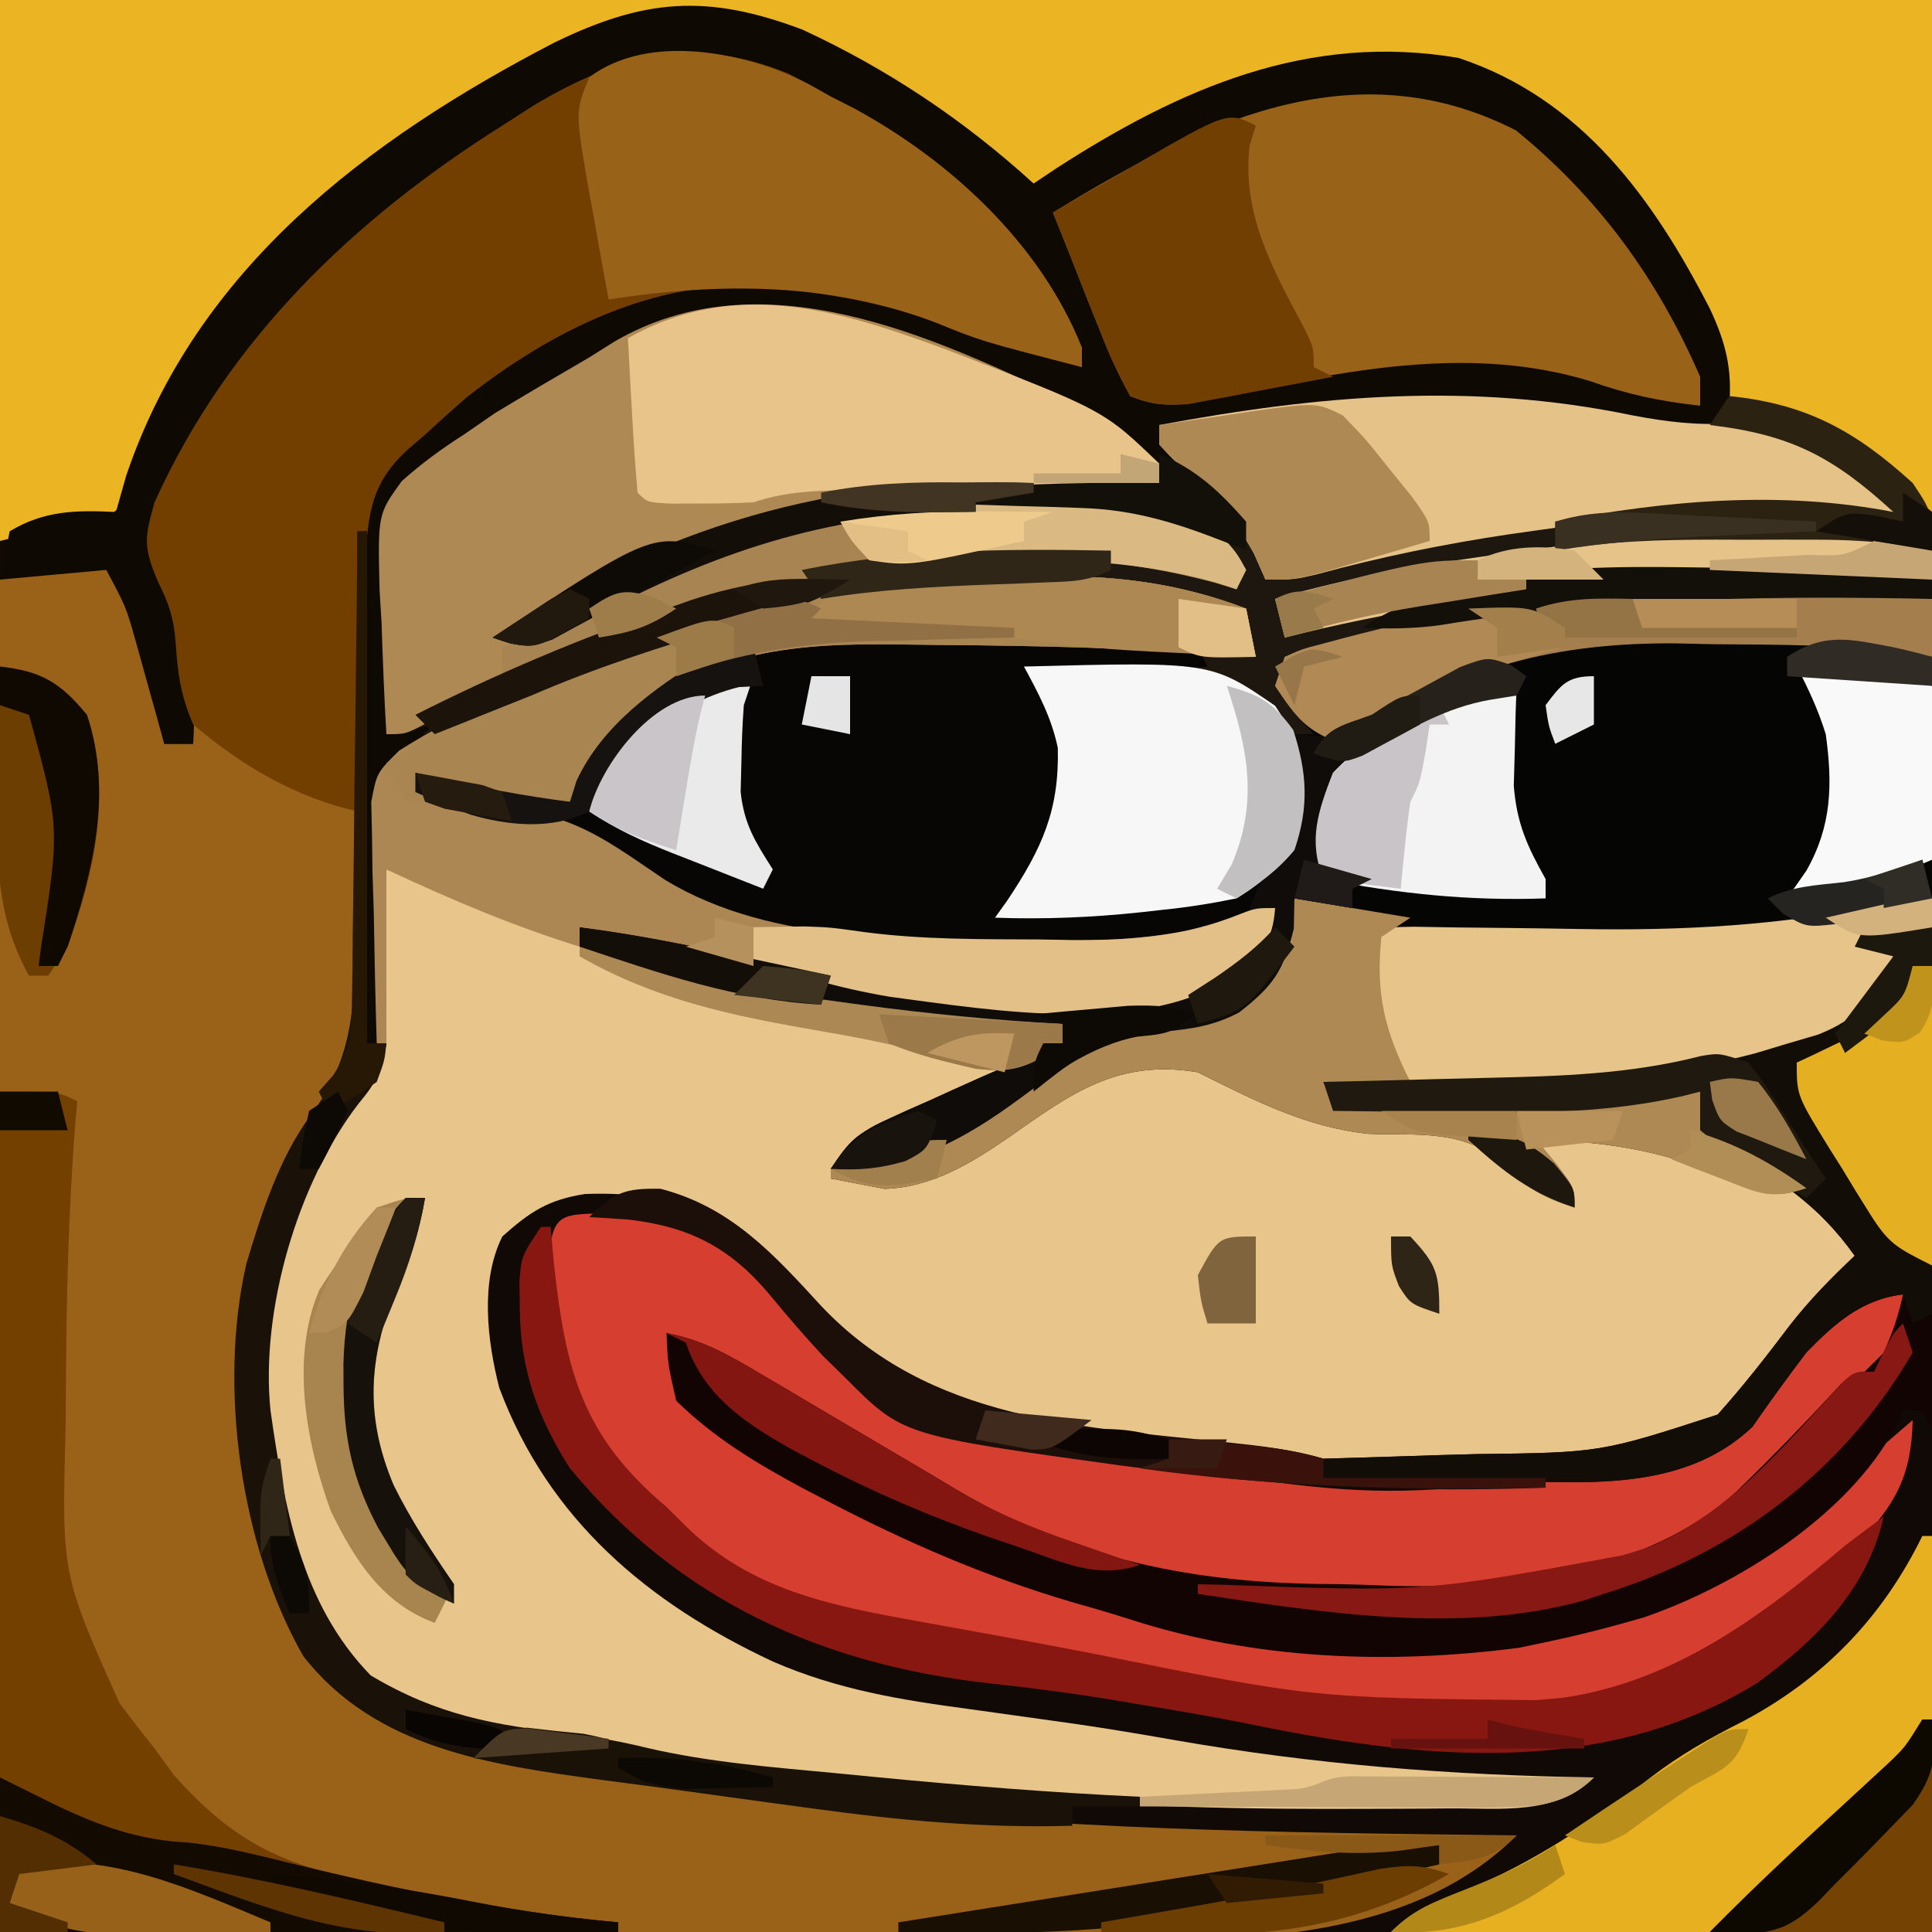 <?xml version="1.0" encoding="UTF-8"?>
<svg version="1.1" xmlns="http://www.w3.org/2000/svg" width="200" height="200">
<path d="M0 0 C66 0 132 0 200 0 C200 66 200 132 200 200 C134 200 68 200 0 200 C0 134 0 68 0 0 Z " fill="#100905" transform="translate(0,0)"/>
<path d="M0 0 C66 0 132 0 200 0 C200 20.46 200 40.92 200 62 C189.77 62 179.54 62 169 62 C156.459 63.3 144.898 65 133 69 C133.309 69.598 133.619 70.196 133.938 70.812 C135 73 135 73 136 76 C135.34 76 134.68 76 134 76 C134.107 76.592 134.214 77.183 134.324 77.793 C135.305 84.261 135.305 84.261 133.812 87.875 C129.834 92.539 126.314 93.581 120.312 94.188 C119.602 94.268 118.892 94.348 118.16 94.431 C113.084 94.974 108.106 95.182 103 95 C103.433 94.394 103.866 93.788 104.312 93.164 C107.87 87.812 109.666 83.879 109.504 77.422 C108.957 74.274 108.957 74.274 106 69 C111.94 68.67 117.88 68.34 124 68 C115.295 67.155 106.657 66.784 97.917 66.76 C95.804 66.75 93.693 66.719 91.58 66.688 C80.342 66.599 71.275 67.893 63 76 C61.373 78.282 60.22 80.459 59 83 C53.07 83.379 48.528 82.106 43 80 C43.89 82.361 43.89 82.361 47.062 83.062 C49.741 83.793 51.787 84.027 54.625 84.125 C60.097 84.67 64.397 88.118 68.852 91.09 C80.117 97.925 95.055 97.206 107.812 97.312 C108.945 97.33 110.077 97.348 111.243 97.366 C118.611 97.36 125.006 96.323 132 94 C131.2 98.631 128.689 100.214 125 103 C115.322 107.839 96.182 104.021 86 102 C85.236 101.85 84.473 101.7 83.686 101.545 C75.71 99.962 67.797 98.325 60 96 C60 96.66 60 97.32 60 98 C60.784 98.103 61.568 98.206 62.375 98.312 C65.258 98.859 67.805 99.546 70.582 100.441 C75.786 102.021 80.929 102.917 86.312 103.625 C87.22 103.75 88.128 103.875 89.063 104.003 C96.028 104.935 102.981 105.622 110 106 C110 106.66 110 107.32 110 108 C106.917 109.626 103.834 111.25 100.75 112.875 C99.877 113.335 99.005 113.795 98.105 114.27 C97.261 114.714 96.417 115.159 95.547 115.617 C94.772 116.026 93.997 116.434 93.198 116.855 C91.743 117.613 90.269 118.337 88.778 119.024 C86.824 119.877 86.824 119.877 86 122 C94.798 123.232 103.176 118.557 110.141 113.422 C110.692 112.973 111.244 112.525 111.812 112.062 C116.123 109.274 119.008 109.039 124 110 C135.765 113.765 135.765 113.765 138 116 C140.166 116.054 142.333 116.093 144.5 116.125 C152.025 116.57 155.675 118.924 161 124 C161.66 124.33 162.32 124.66 163 125 C162.01 123.824 162.01 123.824 161 122.625 C159 120 159 120 159 118 C166.502 117.219 172.872 118.209 179.938 120.625 C180.659 120.86 181.38 121.096 182.123 121.338 C187.289 123.223 189.804 125.534 193 130 C190.216 133.609 187.22 136.78 184 140 C182.83 141.393 181.664 142.789 180.5 144.188 C175.415 149.992 170.492 150.425 163 151 C147.337 151.539 131.474 151.705 116 149 C115.162 148.86 114.324 148.721 113.46 148.577 C110.74 148.116 108.026 147.627 105.312 147.125 C104.474 146.976 103.635 146.827 102.771 146.673 C95.679 145.266 90.971 142.282 85.938 137.062 C85.256 136.368 84.574 135.673 83.871 134.957 C82.391 133.409 80.94 131.834 79.5 130.25 C73.712 125.041 68.355 123.32 60.562 123.602 C56.751 124.194 54.86 125.441 52 128 C49.692 132.617 50.437 138.801 51.684 143.668 C56.78 157.308 67.056 165.945 80 172 C86.709 174.917 93.209 175.973 100.438 176.938 C102.861 177.274 105.284 177.613 107.707 177.953 C108.927 178.124 110.148 178.295 111.405 178.471 C114.764 178.965 118.105 179.519 121.449 180.109 C135.991 182.663 150.238 183.78 165 184 C161.041 187.959 155.335 187.171 150.027 187.203 C149.244 187.21 148.46 187.217 147.653 187.224 C145.081 187.241 142.51 187.247 139.938 187.25 C139.056 187.252 138.174 187.253 137.265 187.255 C124.29 187.257 111.426 186.758 98.5 185.625 C97.778 185.562 97.055 185.499 96.311 185.434 C70.241 183.103 70.241 183.103 58.363 180.488 C56.663 180.137 54.949 179.85 53.23 179.605 C45.523 178.477 40.16 176.246 34.688 170.625 C31.219 165.229 29.544 159.825 28.312 153.562 C28.061 152.326 27.81 151.09 27.551 149.816 C26.495 142.501 26.928 136.921 29.25 130 C29.477 129.303 29.703 128.606 29.937 127.888 C34.058 115.527 34.058 115.527 37.61 112.734 C39.811 109.988 39.248 107.514 39.117 104.066 C39.084 102.682 39.052 101.297 39.02 99.912 C38.951 97.735 38.875 95.558 38.788 93.382 C38.709 91.277 38.661 89.172 38.617 87.066 C38.572 85.808 38.527 84.549 38.48 83.252 C39 80 39 80 41.524 77.558 C42.341 77.044 43.158 76.53 44 76 C42.68 76 41.36 76 40 76 C39.766 72.147 39.625 68.296 39.5 64.438 C39.399 62.808 39.399 62.808 39.297 61.146 C39.104 53.234 39.104 53.234 41.592 49.806 C43.634 47.979 45.692 46.474 48 45 C49.08 44.255 50.16 43.51 51.273 42.742 C54.5 40.8 57.741 38.888 61 37 C61.847 36.466 62.694 35.933 63.566 35.383 C71.166 30.951 78.98 30.437 87.421 32.628 C111.639 39.918 111.639 39.918 120 48 C120 48.66 120 49.32 120 50 C119.211 50.009 118.421 50.019 117.608 50.028 C93.574 50.385 72.577 52.282 52 66 C58.036 65.29 63.252 62.091 68.611 59.414 C79.354 54.168 89.077 52.361 101 52 C101.728 51.973 102.456 51.946 103.206 51.917 C111.34 51.637 118.502 51.401 126 55 C126.99 55 127.98 55 129 55 C128.257 54.443 127.515 53.886 126.75 53.312 C124.066 51.055 122.028 48.854 120 46 C120 45.34 120 44.68 120 44 C137.884 40.669 154.208 39.677 172.078 43.691 C175.207 44.022 176.412 43.692 179 42 C175.035 28.655 169.018 17.156 157 9.375 C147.443 4.684 136.393 5.837 126.562 9.125 C121.442 11.193 116.721 13.67 112.086 16.668 C110.109 17.931 108.115 18.99 106 20 C105.464 19.443 104.927 18.886 104.375 18.312 C95.161 9.341 82.144 1.201 68.922 1.266 C56.212 3.646 43.418 12.435 34 21 C33.325 21.513 32.649 22.026 31.953 22.555 C23.675 29.004 18.221 38.602 14.438 48.25 C12.565 52.683 12.565 52.683 10.062 54.086 C7.938 54.625 7.938 54.625 4 55 C2.02 55.495 2.02 55.495 0 56 C0 37.52 0 19.04 0 0 Z " fill="#1D170F" transform="translate(0,0)"/>
<path d="M0 0 C1.472 0.765 2.931 1.558 4.375 2.375 C5.164 2.776 5.953 3.177 6.766 3.59 C16.76 9.012 26.107 17.646 30.375 28.375 C30.375 29.035 30.375 29.695 30.375 30.375 C19.898 27.66 19.898 27.66 15.375 25.812 C10.492 23.927 5.557 23.031 0.375 22.375 C-0.552 22.254 -1.479 22.133 -2.434 22.008 C-13.84 21.234 -24.498 26.591 -33.312 33.5 C-34.768 34.772 -36.208 36.061 -37.625 37.375 C-38.179 37.851 -38.734 38.326 -39.305 38.816 C-42.31 41.524 -43.06 43.442 -43.625 47.375 C-43.711 49.173 -43.75 50.973 -43.751 52.773 C-43.755 53.828 -43.759 54.883 -43.763 55.969 C-43.764 57.1 -43.765 58.23 -43.766 59.395 C-43.784 61.803 -43.804 64.211 -43.824 66.619 C-43.853 70.405 -43.875 74.189 -43.875 77.975 C-43.879 81.636 -43.913 85.296 -43.953 88.957 C-43.946 90.081 -43.939 91.205 -43.932 92.364 C-44.043 99.563 -45.362 103.65 -49.625 109.375 C-56.84 123.212 -57.913 138.332 -53.625 153.375 C-51.356 159.952 -48.59 166.274 -42.228 169.645 C-34.2 173.114 -26.448 174.78 -17.812 176 C-16.397 176.207 -14.981 176.415 -13.565 176.622 C-9.256 177.242 -4.942 177.816 -0.625 178.375 C1.246 178.619 1.246 178.619 3.155 178.868 C27.146 181.866 51.23 182.082 75.375 182.375 C65.126 192.624 49.13 193.272 35.612 193.302 C32.038 193.292 28.465 193.242 24.892 193.185 C21.503 193.139 18.115 193.137 14.726 193.132 C4.88 193.09 -4.967 192.979 -14.812 192.875 C-47.885 192.627 -47.885 192.627 -81.625 192.375 C-81.625 146.175 -81.625 99.975 -81.625 52.375 C-73.815 49.772 -73.815 49.772 -70.625 50.375 C-66.394 55.257 -64.625 63.054 -64.625 69.375 C-63.635 69.375 -62.645 69.375 -61.625 69.375 C-62.551 60.634 -62.551 60.634 -65.312 52.375 C-66.836 48.893 -66.634 47.945 -65.625 44.375 C-58.031 27.557 -45.05 15.096 -29.625 5.375 C-28.537 4.676 -27.449 3.978 -26.328 3.258 C-17.586 -1.95 -9.698 -3.998 0 0 Z " fill="#9A6219" transform="translate(81.625,7.625)"/>
<path d="M0 0 C1.416 0.456 2.832 0.917 4.246 1.379 C5.034 1.635 5.822 1.891 6.635 2.155 C8.867 2.952 10.941 3.883 13.062 4.938 C19.7 7.982 26.916 9.364 34 11 C34.838 11.206 35.676 11.412 36.539 11.625 C47.507 14.254 58.768 15.291 70 16 C70 16.66 70 17.32 70 18 C66.917 19.626 63.834 21.25 60.75 22.875 C59.877 23.335 59.005 23.795 58.105 24.27 C57.261 24.714 56.417 25.159 55.547 25.617 C54.772 26.026 53.997 26.434 53.198 26.855 C51.743 27.613 50.269 28.337 48.778 29.024 C46.824 29.877 46.824 29.877 46 32 C54.798 33.232 63.176 28.557 70.141 23.422 C70.692 22.973 71.244 22.525 71.812 22.062 C76.123 19.274 79.008 19.039 84 20 C95.765 23.765 95.765 23.765 98 26 C100.166 26.054 102.333 26.093 104.5 26.125 C112.025 26.57 115.675 28.924 121 34 C121.66 34.33 122.32 34.66 123 35 C122.01 33.824 122.01 33.824 121 32.625 C119 30 119 30 119 28 C126.502 27.219 132.872 28.209 139.938 30.625 C140.659 30.86 141.38 31.096 142.123 31.338 C147.289 33.223 149.804 35.534 153 40 C150.216 43.609 147.22 46.78 144 50 C142.83 51.393 141.664 52.789 140.5 54.188 C135.415 59.992 130.492 60.425 123 61 C107.337 61.539 91.474 61.705 76 59 C75.162 58.86 74.324 58.721 73.46 58.577 C70.74 58.116 68.026 57.627 65.312 57.125 C64.054 56.901 64.054 56.901 62.771 56.673 C55.679 55.266 50.971 52.282 45.938 47.062 C45.256 46.368 44.574 45.673 43.871 44.957 C42.391 43.409 40.94 41.834 39.5 40.25 C33.712 35.041 28.355 33.32 20.562 33.602 C16.751 34.194 14.86 35.441 12 38 C9.692 42.617 10.437 48.801 11.684 53.668 C16.78 67.308 27.056 75.945 40 82 C46.709 84.917 53.209 85.973 60.438 86.938 C62.861 87.274 65.284 87.613 67.707 87.953 C68.927 88.124 70.148 88.295 71.405 88.471 C74.764 88.965 78.105 89.519 81.449 90.109 C95.991 92.663 110.238 93.78 125 94 C121.041 97.959 115.335 97.171 110.027 97.203 C109.244 97.21 108.46 97.217 107.653 97.224 C105.081 97.241 102.51 97.247 99.938 97.25 C99.056 97.252 98.174 97.253 97.265 97.255 C84.29 97.257 71.426 96.758 58.5 95.625 C57.778 95.562 57.055 95.499 56.311 95.434 C30.241 93.103 30.241 93.103 18.363 90.488 C16.663 90.137 14.949 89.85 13.23 89.605 C5.523 88.477 0.16 86.246 -5.312 80.625 C-8.781 75.229 -10.456 69.825 -11.688 63.562 C-11.939 62.326 -12.19 61.09 -12.449 59.816 C-13.505 52.501 -13.072 46.921 -10.75 40 C-10.523 39.303 -10.297 38.606 -10.063 37.888 C-6.027 25.783 -6.027 25.783 -2.415 22.606 C-0.497 20.429 -0.575 18.985 -0.488 16.113 C-0.453 15.175 -0.417 14.238 -0.381 13.271 C-0.347 11.807 -0.347 11.807 -0.312 10.312 C-0.278 9.324 -0.244 8.336 -0.209 7.318 C-0.126 4.879 -0.057 2.44 0 0 Z " fill="#E8C58A" transform="translate(40,90)"/>
<path d="M0 0 C0 11.22 0 22.44 0 34 C-3.465 34.495 -3.465 34.495 -7 35 C-6.01 35.66 -5.02 36.32 -4 37 C-5.861 41.152 -7.468 43.396 -11.785 45.098 C-12.867 45.416 -13.948 45.734 -15.062 46.062 C-16.126 46.383 -17.189 46.704 -18.285 47.035 C-20.124 47.513 -20.124 47.513 -22 48 C-22.692 48.185 -23.384 48.371 -24.097 48.562 C-32.053 50.446 -40.009 50.224 -48.125 50.125 C-49.573 50.115 -51.021 50.106 -52.469 50.098 C-55.979 50.076 -59.49 50.041 -63 50 C-62.67 50.66 -62.34 51.32 -62 52 C-57.542 52.029 -53.083 52.047 -48.625 52.062 C-47.373 52.071 -46.122 52.079 -44.832 52.088 C-37.82 52.106 -30.958 51.9 -24 51 C-23.882 51.625 -23.764 52.25 -23.643 52.894 C-22.683 56.038 -20.747 56.685 -17.938 58.25 C-17.018 58.771 -16.099 59.292 -15.152 59.828 C-14.442 60.215 -13.732 60.602 -13 61 C-16.949 62.316 -18.176 61.276 -21.938 59.625 C-28.348 57.025 -34.117 56.136 -41 56 C-40.01 57.176 -40.01 57.176 -39 58.375 C-37 61 -37 61 -37 63 C-40.321 61.926 -41.993 61.008 -44.438 58.438 C-48.441 54.887 -53.207 55.548 -58.305 55.375 C-64.78 54.718 -70.247 51.876 -76 49 C-84.279 47.62 -89.065 51.154 -95.57 55.738 C-99.495 58.435 -103.56 60.926 -108.434 61.074 C-109.095 60.947 -109.756 60.819 -110.438 60.688 C-111.613 60.461 -112.789 60.234 -114 60 C-112.64 56.681 -111.524 55.398 -108.262 53.93 C-107.524 53.591 -106.786 53.252 -106.025 52.902 C-105.254 52.563 -104.482 52.224 -103.688 51.875 C-102.928 51.528 -102.168 51.181 -101.385 50.824 C-97.626 49.12 -93.849 47.49 -90 46 C-90 45.34 -90 44.68 -90 44 C-91.042 44.052 -91.042 44.052 -92.105 44.105 C-108.589 44.544 -124.523 41.538 -140 36 C-140 35.34 -140 34.68 -140 34 C-132.566 34.927 -125.296 36.593 -117.98 38.184 C-108.02 40.306 -98.495 41.214 -88.312 41.312 C-87.306 41.342 -86.3 41.371 -85.264 41.4 C-79.17 41.453 -75.609 41.116 -71 37 C-69.137 34.4 -69.137 34.4 -68 32 C-68.887 32.474 -69.774 32.949 -70.688 33.438 C-84.962 40.171 -109.861 37.44 -124.867 33.188 C-129.188 31.612 -132.671 29.582 -136.375 26.875 C-140.822 23.72 -144.94 23.01 -150.301 22.422 C-152.932 22.011 -154.712 21.326 -157 20 C-157 19.34 -157 18.68 -157 18 C-156.432 18.133 -155.863 18.266 -155.277 18.402 C-150.528 19.488 -145.832 20.383 -141 21 C-140.773 20.278 -140.546 19.556 -140.312 18.812 C-137.719 13.256 -132.355 8.924 -127 6 C-122.107 4.373 -117.886 3.752 -112.738 3.77 C-111.73 3.77 -111.73 3.77 -110.702 3.771 C-109.288 3.774 -107.874 3.782 -106.459 3.794 C-104.335 3.812 -102.212 3.815 -100.088 3.814 C-82.021 3.858 -82.021 3.858 -76 5 C-75.505 5.99 -75.505 5.99 -75 7 C-80.94 7.33 -86.88 7.66 -93 8 C-92.01 9.65 -91.02 11.3 -90 13 C-88.939 18.421 -89.521 22.863 -92.438 27.562 C-93.558 29.149 -94.628 30.628 -96 32 C-92.958 31.886 -89.917 31.759 -86.875 31.625 C-85.591 31.579 -85.591 31.579 -84.281 31.531 C-78.571 31.268 -73.922 30.343 -68.688 27.938 C-65.433 24.201 -66 18.759 -66 14 C-65.34 14 -64.68 14 -64 14 C-64.681 13.237 -65.361 12.474 -66.062 11.688 C-66.702 10.801 -67.341 9.914 -68 9 C-67.67 8.01 -67.34 7.02 -67 6 C-64.145 4.972 -61.435 4.161 -58.5 3.438 C-57.636 3.221 -56.773 3.005 -55.883 2.782 C-38.754 -1.344 -17.215 -4.304 0 0 Z " fill="#050504" transform="translate(200,62)"/>
<path d="M0 0 C66 0 132 0 200 0 C200 17.49 200 34.98 200 53 C197.69 51.02 195.38 49.04 193 47 C189.947 44.39 188.007 43.721 184.062 43.125 C181.395 42.391 181.395 42.391 179 41 C177.243 37.867 176.22 34.78 175.133 31.359 C171.995 22.055 164.979 14.117 156.625 9.062 C147.238 4.768 136.097 5.922 126.562 9.125 C121.442 11.193 116.721 13.67 112.086 16.668 C110.109 17.931 108.115 18.99 106 20 C105.464 19.443 104.927 18.886 104.375 18.312 C95.161 9.341 82.144 1.201 68.922 1.266 C56.212 3.646 43.418 12.435 34 21 C33.325 21.513 32.649 22.026 31.953 22.555 C23.675 29.004 18.221 38.602 14.438 48.25 C12.565 52.683 12.565 52.683 10.062 54.086 C7.938 54.625 7.938 54.625 4 55 C2.02 55.495 2.02 55.495 0 56 C0 37.52 0 19.04 0 0 Z " fill="#EBB422" transform="translate(0,0)"/>
<path d="M0 0 C8.874 4.112 16.719 9.361 23.938 15.938 C25.102 15.158 25.102 15.158 26.289 14.363 C39.122 6.078 52.383 0.279 67.938 2.938 C80.664 7.154 88.096 17.511 93.973 28.953 C95.575 32.381 96.281 35.159 95.938 38.938 C97.257 39.267 98.578 39.597 99.938 39.938 C93.645 41.782 89.813 41.742 83.359 40.402 C70.92 37.947 58.171 38.131 45.734 40.5 C42.761 40.965 39.942 41.009 36.938 40.938 C41.544 47.273 41.544 47.273 46.938 52.938 C42.938 52.938 42.938 52.938 39.75 51.438 C33.515 48.981 26.704 49.635 20.122 49.864 C18.091 49.932 16.059 49.966 14.027 49.996 C0.449 50.467 -11.046 54.965 -22.785 61.434 C-27.608 64.021 -27.608 64.021 -30.273 63.53 C-30.863 63.334 -31.454 63.139 -32.062 62.938 C-26.702 59.422 -21.286 56.432 -15.438 53.812 C-14.732 53.479 -14.027 53.145 -13.301 52.801 C-1.476 47.483 10.49 46.495 23.312 46.75 C24.646 46.765 25.979 46.779 27.312 46.791 C30.521 46.826 33.729 46.875 36.938 46.938 C29.436 38.877 19.2 35.358 8.938 31.938 C7.298 31.319 7.298 31.319 5.625 30.688 C-7.597 27.998 -16.952 30.933 -28.006 38.218 C-35.385 43.145 -35.385 43.145 -42.062 48.938 C-42.434 51.458 -42.434 51.458 -42.477 54.383 C-42.515 55.459 -42.554 56.536 -42.594 57.645 C-42.625 58.772 -42.656 59.9 -42.688 61.062 C-42.726 62.198 -42.765 63.334 -42.805 64.504 C-42.899 67.315 -42.985 70.126 -43.062 72.938 C-40.587 72.442 -40.587 72.442 -38.062 71.938 C-38.873 72.626 -39.683 73.315 -40.518 74.024 C-43.556 77.502 -43.707 79.007 -43.77 83.551 C-43.799 84.798 -43.828 86.045 -43.857 87.33 C-43.863 88.624 -43.869 89.917 -43.875 91.25 C-43.9 92.563 -43.925 93.876 -43.951 95.229 C-44.01 98.465 -44.046 101.7 -44.062 104.938 C-44.392 104.938 -44.722 104.938 -45.062 104.938 C-45.272 97.531 -45.431 90.126 -45.529 82.717 C-45.576 79.276 -45.639 75.837 -45.741 72.397 C-45.859 68.433 -45.902 64.469 -45.941 60.504 C-45.988 59.282 -46.034 58.059 -46.082 56.8 C-46.086 50.151 -45.451 46.556 -40.687 41.729 C-39.179 40.425 -37.641 39.155 -36.062 37.938 C-35.118 37.2 -34.173 36.463 -33.199 35.703 C-20.269 27.702 -10.045 23.93 5.125 27.062 C13.248 29.108 21.09 32.033 28.938 34.938 C22.499 22.529 14.545 13.262 1.938 6.938 C0.955 6.429 0.955 6.429 -0.047 5.91 C-5.846 3.31 -11.834 2.822 -18.062 3.938 C-36.564 11.247 -53.331 25.739 -63.062 42.938 C-63.509 43.695 -63.955 44.453 -64.414 45.234 C-65.952 48.017 -67.081 50.217 -67 53.438 C-66.467 54.859 -65.916 56.275 -65.312 57.668 C-63.006 63.224 -62.731 67.949 -63.062 73.938 C-64.052 73.938 -65.043 73.938 -66.062 73.938 C-66.328 72.973 -66.594 72.009 -66.867 71.016 C-67.22 69.752 -67.574 68.489 -67.938 67.188 C-68.286 65.935 -68.634 64.682 -68.992 63.391 C-70.014 59.764 -70.014 59.764 -72.062 55.938 C-77.507 56.432 -77.507 56.432 -83.062 56.938 C-82.733 55.288 -82.403 53.638 -82.062 51.938 C-78.449 49.77 -75.203 49.745 -71.062 49.938 C-70.712 48.7 -70.361 47.462 -70 46.188 C-62.765 24.751 -45.044 11.408 -25.734 1.375 C-16.324 -3.223 -9.838 -3.702 0 0 Z " fill="#0E0A03" transform="translate(83.062,3.062)"/>
<path d="M0 0 C6.809 0.105 10.548 1.849 15.5 6.438 C17.919 8.958 20.272 11.535 22.52 14.21 C28.206 20.838 34.514 22.104 42.75 23.5 C44.216 23.754 44.216 23.754 45.711 24.013 C80.398 30.315 80.398 30.315 114.113 24.203 C116.953 22.102 118.845 19.796 121 17 C123.881 13.271 126.607 10.134 130.5 7.438 C132.812 7.688 132.812 7.688 134.5 8.438 C134.105 11.994 132.522 13.519 130.023 15.937 C128.346 17.589 126.751 19.303 125.152 21.031 C113.757 33.129 103.419 38.743 86.523 39.586 C83.176 39.628 79.846 39.538 76.5 39.438 C75.04 39.442 73.581 39.447 72.121 39.453 C50.909 39.28 34.94 29.88 17.187 19.05 C13.346 16.745 9.436 14.575 5.5 12.438 C5.951 16.121 6.507 18.414 9.121 21.109 C32.198 38.386 64.468 47.709 93.053 44.117 C106.752 41.793 116.995 36.434 127.5 27.438 C128.581 26.523 128.581 26.523 129.684 25.59 C131.298 24.216 132.9 22.828 134.5 21.438 C134.379 27.261 132.7 30.186 128.715 34.391 C115.361 46.732 101.413 52.355 83.332 51.891 C71.295 51.205 59.321 48.476 47.502 46.203 C43.99 45.528 40.473 44.884 36.953 44.254 C35.114 43.92 33.276 43.585 31.438 43.25 C30.643 43.108 29.849 42.966 29.03 42.819 C20.544 41.219 13.538 39.405 7.312 33.188 C6.803 32.695 6.294 32.203 5.77 31.696 C4.332 30.291 2.915 28.865 1.5 27.438 C0.831 26.802 0.162 26.166 -0.527 25.512 C-6.054 19.85 -6.554 13.007 -6.688 5.375 C-6.413 -0.383 -5.346 0.223 0 0 Z " fill="#D63E2F" transform="translate(63.5,125.562)"/>
<path d="M0 0 C1.472 0.765 2.931 1.558 4.375 2.375 C5.164 2.776 5.953 3.177 6.766 3.59 C16.76 9.012 26.107 17.646 30.375 28.375 C30.375 29.035 30.375 29.695 30.375 30.375 C19.898 27.66 19.898 27.66 15.375 25.812 C10.492 23.927 5.557 23.031 0.375 22.375 C-0.552 22.254 -1.479 22.133 -2.434 22.008 C-13.84 21.234 -24.498 26.591 -33.312 33.5 C-34.768 34.772 -36.208 36.061 -37.625 37.375 C-38.179 37.851 -38.734 38.326 -39.305 38.816 C-43.234 42.357 -43.505 45.489 -43.83 50.605 C-43.867 51.793 -43.904 52.982 -43.941 54.207 C-43.983 55.499 -44.025 56.792 -44.068 58.123 C-44.108 59.478 -44.148 60.833 -44.188 62.188 C-44.231 63.562 -44.274 64.936 -44.318 66.311 C-44.424 69.665 -44.526 73.02 -44.625 76.375 C-51.062 74.915 -56.639 71.623 -61.625 67.375 C-62.898 64.448 -63.227 62.159 -63.434 58.988 C-63.625 56.377 -64.148 54.813 -65.312 52.5 C-66.808 48.939 -66.65 47.993 -65.625 44.375 C-58.031 27.557 -45.05 15.096 -29.625 5.375 C-28.537 4.676 -27.449 3.978 -26.328 3.258 C-17.586 -1.95 -9.698 -3.998 0 0 Z " fill="#723F00" transform="translate(81.625,7.625)"/>
<path d="M0 0 C1.008 0.001 1.008 0.001 2.036 0.001 C3.45 0.004 4.865 0.012 6.279 0.025 C8.403 0.043 10.526 0.045 12.65 0.045 C30.717 0.089 30.717 0.089 36.738 1.23 C37.233 2.22 37.233 2.22 37.738 3.23 C31.798 3.56 25.858 3.89 19.738 4.23 C20.728 5.88 21.718 7.53 22.738 9.23 C23.799 14.651 23.217 19.093 20.301 23.793 C19.18 25.379 18.11 26.858 16.738 28.23 C19.781 28.116 22.822 27.989 25.863 27.855 C27.147 27.809 27.147 27.809 28.457 27.762 C34.167 27.498 38.816 26.573 44.051 24.168 C47.305 20.432 46.738 14.99 46.738 10.23 C47.825 10.319 47.825 10.319 48.934 10.41 C52.298 10.195 53.828 9.215 56.613 7.355 C60.661 4.786 64.069 3.245 68.738 2.23 C69.728 4.21 69.728 4.21 70.738 6.23 C69.346 6.292 69.346 6.292 67.926 6.355 C61.745 7.204 55.121 10.848 50.738 15.23 C50.278 17.433 50.278 17.433 50.113 19.855 C50.039 20.673 49.964 21.49 49.887 22.332 C49.813 23.272 49.813 23.272 49.738 24.23 C51.388 24.56 53.038 24.89 54.738 25.23 C54.078 25.56 53.418 25.89 52.738 26.23 C52.738 26.89 52.738 27.55 52.738 28.23 C50.758 27.9 48.778 27.57 46.738 27.23 C46.718 28.262 46.697 29.293 46.676 30.355 C45.603 34.79 44.516 36.299 41.008 39.043 C38.312 40.454 36.133 40.723 33.113 41.043 C27.058 41.762 23.221 44.284 18.472 47.831 C12.374 52.358 6.446 55.543 -1.262 55.23 C0.758 52.201 1.356 51.686 4.477 50.258 C5.215 49.916 5.953 49.573 6.713 49.221 C7.484 48.873 8.256 48.526 9.051 48.168 C9.811 47.817 10.571 47.465 11.354 47.104 C15.111 45.377 18.878 43.718 22.738 42.23 C22.738 41.57 22.738 40.91 22.738 40.23 C21.696 40.283 21.696 40.283 20.633 40.336 C4.15 40.775 -11.785 37.769 -27.262 32.23 C-27.262 31.57 -27.262 30.91 -27.262 30.23 C-19.828 31.157 -12.558 32.824 -5.242 34.414 C4.719 36.537 14.244 37.444 24.426 37.543 C25.432 37.572 26.438 37.601 27.475 37.631 C33.568 37.683 37.129 37.346 41.738 33.23 C43.601 30.63 43.601 30.63 44.738 28.23 C43.851 28.705 42.965 29.179 42.051 29.668 C27.777 36.401 2.877 33.67 -12.129 29.418 C-16.45 27.842 -19.932 25.813 -23.637 23.105 C-28.084 19.951 -32.202 19.241 -37.562 18.652 C-40.194 18.241 -41.974 17.556 -44.262 16.23 C-44.262 15.57 -44.262 14.91 -44.262 14.23 C-43.693 14.363 -43.125 14.496 -42.539 14.633 C-37.79 15.719 -33.094 16.614 -28.262 17.23 C-28.035 16.509 -27.808 15.787 -27.574 15.043 C-24.981 9.486 -19.617 5.154 -14.262 2.23 C-9.368 0.603 -5.147 -0.017 0 0 Z " fill="#070605" transform="translate(87.262,65.77)"/>
<path d="M0 0 C3.316 1.784 6.34 3.68 9.062 6.312 C9.062 6.973 9.062 7.633 9.062 8.312 C8.273 8.322 7.484 8.331 6.67 8.341 C-17.363 8.698 -38.361 10.595 -58.938 24.312 C-52.901 23.602 -47.685 20.404 -42.326 17.727 C-31.583 12.48 -21.861 10.673 -9.938 10.312 C-9.21 10.285 -8.482 10.258 -7.731 10.23 C8.557 9.669 8.557 9.669 15.062 13.312 C17.062 15.5 17.062 15.5 18.062 17.312 C17.733 17.973 17.402 18.633 17.062 19.312 C16.344 19.096 15.626 18.879 14.887 18.656 C-5.683 13.123 -25.556 16.911 -45.312 23.625 C-46.394 23.992 -47.476 24.358 -48.59 24.736 C-55.021 27.013 -60.882 29.731 -66.78 33.165 C-68.938 34.312 -68.938 34.312 -70.938 34.312 C-71.171 30.459 -71.312 26.608 -71.438 22.75 C-71.505 21.664 -71.572 20.578 -71.641 19.459 C-71.833 11.547 -71.833 11.547 -69.345 8.118 C-67.303 6.292 -65.245 4.786 -62.938 3.312 C-61.857 2.567 -60.777 1.822 -59.664 1.055 C-56.438 -0.888 -53.196 -2.8 -49.938 -4.688 C-49.091 -5.221 -48.244 -5.755 -47.371 -6.305 C-32.115 -15.202 -14.475 -6.924 0 0 Z " fill="#AF8953" transform="translate(110.938,41.688)"/>
<path d="M0 0 C2.31 0 4.62 0 7 0 C7 17.16 7 34.32 7 52 C6.67 51.34 6.34 50.68 6 50 C5.34 50 4.68 50 4 50 C3.59 50.891 3.59 50.891 3.172 51.801 C-1.663 60.875 -13.229 68.128 -22.809 71.426 C-26.195 72.411 -29.547 73.282 -33 74 C-33.9 74.189 -34.8 74.379 -35.727 74.574 C-49.225 76.33 -63.07 75.829 -76.04 71.628 C-78.096 70.969 -80.165 70.376 -82.242 69.785 C-91.032 67.18 -99.12 63.672 -107.25 59.438 C-108.131 58.979 -109.013 58.52 -109.921 58.047 C-114.745 55.45 -119.076 52.849 -123 49 C-123.875 45.188 -123.875 45.188 -124 42 C-120.414 42.671 -117.733 44.17 -114.605 46.02 C-113.567 46.63 -112.529 47.24 -111.459 47.869 C-110.379 48.51 -109.3 49.152 -108.188 49.812 C-106.056 51.069 -103.925 52.326 -101.793 53.582 C-96.283 56.83 -96.283 56.83 -93.951 58.229 C-81.685 65.475 -69.242 67.931 -55.141 67.985 C-53.239 67.998 -51.338 68.069 -49.438 68.148 C-37.18 68.539 -22.662 66.997 -13.25 58.402 C-9.502 54.778 -5.891 51.035 -2.354 47.206 C-1 46 -1 46 1 46 C2.414 43.361 3.372 40.929 4 38 C-0.271 38.493 -3.099 41.032 -6 44 C-7.912 46.534 -9.782 49.08 -11.582 51.695 C-19.158 58.916 -30.325 57.353 -40.062 57.188 C-41.611 57.172 -43.16 57.159 -44.709 57.146 C-48.473 57.114 -52.236 57.062 -56 57 C-56 56.34 -56 55.68 -56 55 C-55.275 54.98 -54.55 54.96 -53.804 54.94 C-50.452 54.843 -47.101 54.734 -43.75 54.625 C-42.61 54.594 -41.471 54.563 -40.297 54.531 C-27.306 54.375 -27.306 54.375 -15.188 50.438 C-12.529 47.476 -10.111 44.372 -7.715 41.195 C-5.653 38.555 -3.438 36.291 -1 34 C-4.78 28.656 -9.083 25.911 -14.77 22.711 C-15.506 22.146 -16.242 21.582 -17 21 C-17 19.68 -17 18.36 -17 17 C-17.828 17.214 -17.828 17.214 -18.673 17.433 C-26.351 19.212 -33.773 19.23 -41.625 19.125 C-43.561 19.111 -43.561 19.111 -45.535 19.098 C-48.69 19.074 -51.845 19.042 -55 19 C-55.495 17.515 -55.495 17.515 -56 16 C-55.155 15.991 -54.31 15.981 -53.44 15.972 C-26.322 16.321 -26.322 16.321 -1 8 C1.343 5.449 1.343 5.449 3 3 C1.68 2.67 0.36 2.34 -1 2 C-0.67 1.34 -0.34 0.68 0 0 Z " fill="#110403" transform="translate(193,96)"/>
<path d="M0 0 C8.612 7.03 14.627 15.331 19.062 25.5 C19.062 26.49 19.062 27.48 19.062 28.5 C14.986 28.057 11.486 27.322 7.625 25.938 C-4.362 22.307 -16.611 24.671 -28.575 27.164 C-29.473 27.349 -30.372 27.533 -31.297 27.723 C-32.096 27.895 -32.895 28.068 -33.718 28.246 C-36.146 28.524 -37.673 28.419 -39.938 27.5 C-41.183 25.224 -42.144 23.152 -43.062 20.75 C-43.314 20.129 -43.565 19.507 -43.824 18.867 C-44.543 17.084 -45.241 15.292 -45.938 13.5 C-46.603 11.833 -47.27 10.166 -47.938 8.5 C-33.073 -0.559 -17.088 -8.726 0 0 Z " fill="#996219" transform="translate(156.938,13.5)"/>
<path d="M0 0 C1.163 -0.016 2.327 -0.032 3.525 -0.049 C10.714 -0.053 16.824 0.771 23.562 3.312 C24.058 5.787 24.058 5.787 24.562 8.312 C23.634 8.24 22.706 8.168 21.75 8.094 C11.89 7.402 2.022 7.151 -7.86 7.08 C-9.276 7.069 -10.691 7.052 -12.106 7.029 C-23.108 6.864 -31.882 7.607 -40.707 14.617 C-43.37 17.226 -44.83 19.963 -46.438 23.312 C-52.368 23.691 -56.91 22.418 -62.438 20.312 C-61.548 22.674 -61.548 22.674 -58.375 23.375 C-55.696 24.106 -53.651 24.34 -50.812 24.438 C-45.34 24.983 -41.041 28.431 -36.586 31.402 C-25.321 38.237 -10.383 37.519 2.375 37.625 C3.507 37.643 4.639 37.66 5.805 37.678 C13.173 37.673 19.569 36.635 26.562 34.312 C25.763 38.943 23.252 40.527 19.562 43.312 C9.885 48.151 -9.255 44.333 -19.438 42.312 C-20.583 42.087 -20.583 42.087 -21.751 41.857 C-29.728 40.275 -37.641 38.638 -45.438 36.312 C-45.438 36.972 -45.438 37.633 -45.438 38.312 C-52.394 36.146 -58.837 33.404 -65.438 30.312 C-65.438 36.252 -65.438 42.193 -65.438 48.312 C-65.767 48.312 -66.097 48.312 -66.438 48.312 C-66.583 43.729 -66.671 39.147 -66.75 34.562 C-66.792 33.261 -66.834 31.959 -66.877 30.617 C-66.893 29.367 -66.909 28.116 -66.926 26.828 C-66.952 25.676 -66.978 24.524 -67.005 23.337 C-66.438 20.312 -66.438 20.312 -64.123 18.019 C-60.924 15.986 -57.635 14.307 -54.188 12.75 C-53.518 12.444 -52.848 12.138 -52.158 11.823 C-42.574 7.505 -32.616 4.867 -22.438 2.312 C-21.447 2.038 -21.447 2.038 -20.437 1.758 C-13.647 0.014 -6.98 -0.019 0 0 Z " fill="#AC8753" transform="translate(105.438,59.688)"/>
<path d="M0 0 C6 0 6 0 8 1 C7.928 1.795 7.856 2.591 7.781 3.41 C7.078 12.537 6.864 21.653 6.823 30.805 C6.816 32.172 6.806 33.539 6.792 34.907 C6.385 49.952 6.385 49.952 12.375 63.312 C13.001 64.139 13.628 64.965 14.273 65.816 C14.843 66.537 15.413 67.258 16 68 C16.66 68.907 17.32 69.815 18 70.75 C24.359 77.903 29.559 80.216 39 82 C40.339 82.269 41.677 82.538 43.016 82.809 C49.981 84.187 56.922 85.368 64 86 C64 86.33 64 86.66 64 87 C42.88 87 21.76 87 0 87 C0 58.29 0 29.58 0 0 Z " fill="#734000" transform="translate(0,113)"/>
<path d="M0 0 C0.33 0 0.66 0 1 0 C1 13.53 1 27.06 1 41 C-17.48 41 -35.96 41 -55 41 C-52.612 38.612 -50.586 37.956 -47.438 36.75 C-40.17 33.789 -34.291 29.781 -28.125 25 C-25.082 22.659 -21.988 20.917 -18.562 19.188 C-10.236 14.77 -4.134 8.449 0 0 Z " fill="#E6B021" transform="translate(199,159)"/>
<path d="M0 0 C0.727 0.411 1.454 0.822 2.203 1.246 C2.992 1.647 3.781 2.048 4.594 2.461 C14.589 7.883 23.935 16.517 28.203 27.246 C28.203 27.906 28.203 28.566 28.203 29.246 C17.727 26.531 17.727 26.531 13.203 24.684 C2.251 20.454 -9.34 20.465 -20.797 22.246 C-21.329 19.352 -21.848 16.456 -22.359 13.559 C-22.511 12.742 -22.662 11.925 -22.818 11.084 C-24.26 2.805 -24.26 2.805 -22.797 -0.754 C-16.568 -5.458 -6.4 -3.327 0 0 Z " fill="#996219" transform="translate(83.797,8.754)"/>
<path d="M0 0 C3.58 0.678 6.746 1.062 10.375 0.812 C15.345 0.771 18.97 2.109 23 5 C24.914 6.904 26.404 8.805 28 11 C26.983 10.841 25.966 10.683 24.918 10.52 C13.338 8.984 2.258 10.181 -9.25 11.812 C-11.007 12.06 -11.007 12.06 -12.8 12.313 C-19.508 13.317 -26.017 14.647 -32.565 16.421 C-35 17 -35 17 -38 17 C-38.392 16.113 -38.784 15.226 -39.188 14.312 C-41.084 10.847 -43.115 8.669 -46 6 C-47.812 4.312 -47.812 4.312 -49 3 C-49 2.34 -49 1.68 -49 1 C-32.349 -2.101 -16.715 -3.47 0 0 Z " fill="#E5C288" transform="translate(169,43)"/>
<path d="M0 0 C2.31 0 4.62 0 7 0 C7 13.2 7 26.4 7 40 C6.01 40.495 6.01 40.495 5 41 C4.67 40.01 4.34 39.02 4 38 C-0.271 38.493 -3.099 41.032 -6 44 C-7.912 46.534 -9.782 49.08 -11.582 51.695 C-19.158 58.916 -30.325 57.353 -40.062 57.188 C-41.611 57.172 -43.16 57.159 -44.709 57.146 C-48.473 57.114 -52.236 57.062 -56 57 C-56 56.34 -56 55.68 -56 55 C-55.275 54.98 -54.55 54.96 -53.804 54.94 C-50.452 54.843 -47.101 54.734 -43.75 54.625 C-42.61 54.594 -41.471 54.563 -40.297 54.531 C-27.306 54.375 -27.306 54.375 -15.188 50.438 C-12.529 47.476 -10.111 44.372 -7.715 41.195 C-5.653 38.555 -3.438 36.291 -1 34 C-4.78 28.656 -9.083 25.911 -14.77 22.711 C-15.506 22.146 -16.242 21.582 -17 21 C-17 19.68 -17 18.36 -17 17 C-17.828 17.214 -17.828 17.214 -18.673 17.433 C-26.351 19.212 -33.773 19.23 -41.625 19.125 C-42.915 19.116 -44.206 19.107 -45.535 19.098 C-48.69 19.074 -51.845 19.042 -55 19 C-55.33 18.01 -55.66 17.02 -56 16 C-55.155 15.991 -54.31 15.981 -53.44 15.972 C-26.322 16.321 -26.322 16.321 -1 8 C1.343 5.449 1.343 5.449 3 3 C1.68 2.67 0.36 2.34 -1 2 C-0.67 1.34 -0.34 0.68 0 0 Z " fill="#130D07" transform="translate(193,96)"/>
<path d="M0 0 C16.408 6.31 16.408 6.31 22.138 11.849 C22.138 12.509 22.138 13.169 22.138 13.849 C20.972 13.874 19.807 13.899 18.605 13.925 C14.284 14.019 9.962 14.119 5.64 14.221 C3.769 14.265 1.898 14.306 0.027 14.346 C-2.661 14.404 -5.35 14.468 -8.038 14.532 C-9.294 14.558 -9.294 14.558 -10.576 14.583 C-13.899 14.668 -16.69 14.791 -19.862 15.849 C-21.735 15.942 -23.612 15.979 -25.487 15.974 C-26.469 15.976 -27.452 15.979 -28.464 15.982 C-30.862 15.849 -30.862 15.849 -31.862 14.849 C-32.099 12.157 -32.284 9.484 -32.425 6.786 C-32.468 6.028 -32.511 5.269 -32.555 4.488 C-32.662 2.608 -32.762 0.729 -32.862 -1.151 C-21.763 -7.347 -11.204 -4.133 0 0 Z " fill="#E8C48A" transform="translate(97.862,36.151)"/>
<path d="M0 0 C0 0.99 0 1.98 0 3 C-2.31 3.33 -4.62 3.66 -7 4 C-6.01 4.66 -5.02 5.32 -4 6 C-5.861 10.152 -7.468 12.396 -11.785 14.098 C-12.867 14.416 -13.948 14.734 -15.062 15.062 C-16.126 15.383 -17.189 15.704 -18.285 16.035 C-26.89 18.27 -34.72 19.28 -43.625 19.125 C-45.131 19.111 -45.131 19.111 -46.668 19.098 C-49.112 19.074 -51.556 19.042 -54 19 C-57.424 13.422 -58.566 10.561 -58 4 C-57 3 -57 3 -53.668 2.934 C-52.174 2.955 -50.681 2.98 -49.188 3.008 C-47.536 3.025 -45.885 3.042 -44.234 3.059 C-41.644 3.089 -39.053 3.124 -36.463 3.171 C-25.752 3.357 -15.721 2.81 -5.211 0.652 C-2 0 -2 0 0 0 Z " fill="#E7C489" transform="translate(200,93)"/>
<path d="M0 0 C0.33 0 0.66 0 1 0 C1.112 1.256 1.224 2.511 1.34 3.805 C2.548 14.807 4.206 21.612 13 29 C14.015 30.011 14.015 30.011 15.051 31.043 C21.782 37.585 29.914 39.198 38.938 40.812 C39.809 40.971 40.68 41.13 41.577 41.294 C43.569 41.656 45.561 42.015 47.553 42.372 C50.747 42.954 53.935 43.56 57.124 44.173 C79.887 48.769 79.887 48.769 103 49 C103.946 48.915 104.892 48.83 105.867 48.742 C117.277 47.072 126.44 40.273 135 33 C136.326 31.99 137.656 30.986 139 30 C137.291 37.594 132.003 42.781 125.875 47.25 C109.706 57.163 90.89 55.102 73.128 51.428 C69.412 50.681 65.676 50.06 61.938 49.438 C61.19 49.311 60.443 49.184 59.673 49.053 C55.343 48.333 51.021 47.754 46.657 47.285 C29.189 45.375 14.368 38.754 3 25 C-0.351 19.739 -2.146 14.732 -2.188 8.5 C-2.202 7.541 -2.216 6.582 -2.23 5.594 C-2 3 -2 3 0 0 Z " fill="#881712" transform="translate(56,127)"/>
<path d="M0 0 C19.37 -0.496 19.37 -0.496 26 4.062 C28.664 7.976 29.299 11.296 29 16 C27.432 19.797 25.48 21.881 22 24 C19.389 24.534 16.948 24.921 14.312 25.188 C13.247 25.308 13.247 25.308 12.16 25.431 C7.084 25.974 2.106 26.182 -3 26 C-2.567 25.394 -2.134 24.788 -1.688 24.164 C1.87 18.812 3.666 14.879 3.504 8.422 C2.855 5.303 1.511 2.789 0 0 Z " fill="#F7F7F7" transform="translate(106,69)"/>
<path d="M0 0 C5.94 0.99 5.94 0.99 12 2 C11.01 2.66 10.02 3.32 9 4 C8.394 9.956 9.344 13.688 12 19 C9.03 19 6.06 19 3 19 C3.495 19.99 3.495 19.99 4 21 C8.458 21.029 12.917 21.047 17.375 21.062 C18.627 21.071 19.878 21.079 21.168 21.088 C28.18 21.106 35.042 20.9 42 20 C42.118 20.625 42.236 21.25 42.357 21.894 C43.317 25.038 45.253 25.685 48.062 27.25 C48.982 27.771 49.901 28.292 50.848 28.828 C51.558 29.215 52.268 29.602 53 30 C49.051 31.316 47.824 30.276 44.062 28.625 C37.652 26.025 31.883 25.136 25 25 C25.66 25.784 26.32 26.567 27 27.375 C29 30 29 30 29 32 C25.679 30.926 24.007 30.008 21.562 27.438 C17.559 23.887 12.793 24.548 7.695 24.375 C1.22 23.718 -4.247 20.876 -10 18 C-18.279 16.62 -23.065 20.154 -29.57 24.738 C-33.495 27.435 -37.56 29.926 -42.434 30.074 C-43.095 29.947 -43.756 29.819 -44.438 29.688 C-45.613 29.461 -46.789 29.234 -48 29 C-48 28.67 -48 28.34 -48 28 C-47.189 27.792 -46.378 27.585 -45.543 27.371 C-36.643 24.895 -29.119 21.377 -22.059 15.34 C-19.405 13.613 -17.259 13.452 -14.125 13.125 C-8.467 12.276 -5.711 11.395 -2 7 C-0.998 4.633 -0.499 2.546 0 0 Z " fill="#AF8953" transform="translate(134,93)"/>
<path d="M0 0 C1.163 -0.016 2.327 -0.032 3.525 -0.049 C10.714 -0.053 16.824 0.771 23.562 3.312 C24.058 5.787 24.058 5.787 24.562 8.312 C23.634 8.24 22.706 8.168 21.75 8.094 C11.89 7.402 2.022 7.151 -7.86 7.08 C-9.276 7.069 -10.691 7.052 -12.106 7.029 C-23.108 6.864 -31.882 7.607 -40.707 14.617 C-43.37 17.226 -44.83 19.963 -46.438 23.312 C-52.368 23.691 -56.91 22.418 -62.438 20.312 C-62.108 21.302 -61.778 22.293 -61.438 23.312 C-62.097 23.312 -62.758 23.312 -63.438 23.312 C-64.097 21.992 -64.757 20.672 -65.438 19.312 C-52.121 10.519 -37.778 6.163 -22.438 2.312 C-21.447 2.038 -21.447 2.038 -20.437 1.758 C-13.647 0.014 -6.98 -0.019 0 0 Z " fill="#A98551" transform="translate(105.438,59.688)"/>
<path d="M0 0 C0.33 0 0.66 0 1 0 C1 17.49 1 34.98 1 53 C1.66 53 2.32 53 3 53 C2.587 55.79 1.958 57.05 0.117 59.25 C-6.198 67.453 -10.051 80.668 -9 91 C-7.578 100.922 -5.867 111.005 1.375 118.438 C8.278 122.546 14.088 123.589 22.086 124.473 C24.864 124.847 27.367 125.301 30.066 125.961 C36.484 127.442 43.017 127.943 49.562 128.562 C50.903 128.693 52.244 128.824 53.584 128.954 C62.713 129.834 71.838 130.576 81 131 C81 131.33 81 131.66 81 132 C78.69 132 76.38 132 74 132 C74 132.66 74 133.32 74 134 C64.826 134.279 56.019 133.437 46.938 132.188 C45.562 132.002 44.187 131.816 42.811 131.631 C40.105 131.264 37.401 130.891 34.696 130.513 C31.526 130.073 28.354 129.654 25.18 129.242 C13.824 127.705 1.868 126.028 -5.602 116.445 C-12.077 105.122 -14.444 88.585 -11.487 75.78 C-9.9 70.5 -8.081 64.787 -4.755 60.333 C-0.259 54.299 -0.268 48.739 -0.293 41.406 C-0.278 40.219 -0.263 39.032 -0.247 37.808 C-0.204 34.039 -0.195 30.27 -0.188 26.5 C-0.164 23.935 -0.139 21.37 -0.111 18.805 C-0.049 12.536 -0.014 6.269 0 0 Z " fill="#1A1208" transform="translate(37,55)"/>
<path d="M0 0 C-0.309 0.99 -0.309 0.99 -0.625 2 C-1.505 9.037 1.747 14.868 4.977 20.898 C6 23 6 23 6 25 C6.66 25.33 7.32 25.66 8 26 C5.252 26.531 2.502 27.05 -0.25 27.562 C-1.027 27.714 -1.805 27.865 -2.605 28.021 C-3.36 28.16 -4.114 28.299 -4.891 28.441 C-5.928 28.638 -5.928 28.638 -6.985 28.838 C-9.289 29.023 -10.846 28.842 -13 28 C-14.245 25.724 -15.206 23.652 -16.125 21.25 C-16.376 20.629 -16.628 20.007 -16.887 19.367 C-17.605 17.584 -18.303 15.792 -19 14 C-19.666 12.333 -20.332 10.666 -21 9 C-18.773 7.704 -16.544 6.413 -14.312 5.125 C-13.687 4.76 -13.061 4.395 -12.416 4.02 C-2.91 -1.455 -2.91 -1.455 0 0 Z " fill="#713F01" transform="translate(130,13)"/>
<path d="M0 0 C0.557 0.371 1.114 0.743 1.688 1.125 C1.357 1.785 1.028 2.445 0.688 3.125 C-0.651 3.343 -0.651 3.343 -2.016 3.566 C-5.579 4.17 -7.929 5.292 -11.062 7.062 C-12.006 7.587 -12.95 8.112 -13.922 8.652 C-16.383 10.041 -16.383 10.041 -18.312 12.125 C-18.773 14.328 -18.773 14.328 -18.938 16.75 C-19.012 17.567 -19.087 18.385 -19.164 19.227 C-19.238 20.166 -19.238 20.166 -19.312 21.125 C-17.663 21.455 -16.012 21.785 -14.312 22.125 C-14.973 22.455 -15.633 22.785 -16.312 23.125 C-16.312 23.785 -16.312 24.445 -16.312 25.125 C-18.293 24.795 -20.273 24.465 -22.312 24.125 C-22.333 25.156 -22.354 26.188 -22.375 27.25 C-23.448 31.685 -24.535 33.194 -28.043 35.938 C-30.739 37.348 -32.918 37.618 -35.938 37.938 C-41.993 38.657 -45.829 41.179 -50.579 44.726 C-56.677 49.253 -62.604 52.437 -70.312 52.125 C-68.293 49.095 -67.694 48.581 -64.574 47.152 C-63.836 46.81 -63.098 46.468 -62.338 46.115 C-61.566 45.768 -60.795 45.42 -60 45.062 C-59.24 44.711 -58.48 44.36 -57.697 43.998 C-53.94 42.271 -50.173 40.612 -46.312 39.125 C-46.312 38.465 -46.312 37.805 -46.312 37.125 C-47.355 37.177 -47.355 37.177 -48.418 37.23 C-64.901 37.669 -80.836 34.663 -96.312 29.125 C-96.312 28.465 -96.312 27.805 -96.312 27.125 C-88.878 28.052 -81.609 29.718 -74.293 31.309 C-64.332 33.431 -54.807 34.339 -44.625 34.438 C-43.619 34.467 -42.613 34.496 -41.576 34.525 C-35.483 34.578 -31.921 34.241 -27.312 30.125 C-25.449 27.525 -25.449 27.525 -24.312 25.125 C-25.797 25.62 -25.797 25.62 -27.312 26.125 C-26.316 23.441 -25.371 21.206 -23.688 18.875 C-21.734 14.968 -22.06 11.414 -22.312 7.125 C-21.591 7.184 -20.869 7.244 -20.125 7.305 C-16.743 7.089 -15.132 6.092 -12.312 4.25 C-3.623 -1.371 -3.623 -1.371 0 0 Z " fill="#100C09" transform="translate(156.312,68.875)"/>
<path d="M0 0 C2.939 1.454 2.939 1.454 5.938 2.938 C10.45 5.073 14.389 6.479 19.387 6.734 C23.026 7.104 26.518 8.002 30.062 8.875 C41.257 11.597 52.509 13.974 64 15 C64 15.33 64 15.66 64 16 C42.88 16 21.76 16 0 16 C0 10.72 0 5.44 0 0 Z " fill="#130B01" transform="translate(0,184)"/>
<path d="M0 0 C0 1.98 0 3.96 0 6 C-1.017 5.841 -2.034 5.683 -3.082 5.52 C-9.595 4.713 -16.133 4.736 -22.688 4.688 C-24.616 4.644 -24.616 4.644 -26.584 4.6 C-38.812 4.519 -48.844 6.975 -58.977 13.926 C-59.644 14.28 -60.312 14.635 -61 15 C-64.729 13.757 -65.847 12.23 -68 9 C-67.67 8.01 -67.34 7.02 -67 6 C-64.145 4.972 -61.435 4.161 -58.5 3.438 C-57.636 3.221 -56.773 3.005 -55.883 2.782 C-39.26 -1.222 -16.575 -4.936 0 0 Z " fill="#A47F4D" transform="translate(200,62)"/>
<path d="M0 0 C-0.035 0.941 -0.07 1.882 -0.105 2.852 C-0.133 4.097 -0.16 5.342 -0.188 6.625 C-0.222 7.855 -0.257 9.085 -0.293 10.352 C0.022 14.28 1.097 16.594 3 20 C3 20.66 3 21.32 3 22 C-4.9 22.28 -12.247 21.515 -20 20 C-21.281 15.767 -20.628 13.143 -19 9 C-14.338 4.046 -6.795 0 0 0 Z " fill="#F3F3F3" transform="translate(157,71)"/>
<path d="M0 0 C-0.258 3.488 -1.265 4.242 -3.938 6.688 C-12.829 13.401 -29.207 10.594 -39.875 9.188 C-45.145 8.299 -50.007 6.894 -55 5 C-55 4.01 -55 3.02 -55 2 C-53.667 1.972 -52.333 1.953 -51 1.938 C-50.258 1.926 -49.515 1.914 -48.75 1.902 C-46 2 -46 2 -42.527 2.488 C-36.56 3.273 -30.572 3.224 -24.562 3.25 C-22.798 3.281 -22.798 3.281 -20.998 3.312 C-14.753 3.34 -9.515 2.981 -3.687 0.647 C-2 0 -2 0 0 0 Z " fill="#E2C087" transform="translate(132,94)"/>
<path d="M0 0 C2.359 2.434 2.359 2.434 4.75 5.438 C5.549 6.426 6.348 7.415 7.172 8.434 C9 11 9 11 9 13 C6.731 13.672 4.46 14.337 2.188 15 C0.923 15.371 -0.342 15.742 -1.645 16.125 C-5 17 -5 17 -8 17 C-8.392 16.113 -8.784 15.226 -9.188 14.312 C-11.084 10.847 -13.115 8.669 -16 6 C-17.812 4.312 -17.812 4.312 -19 3 C-19 2.34 -19 1.68 -19 1 C-16.584 0.636 -14.168 0.284 -11.75 -0.062 C-11.068 -0.166 -10.386 -0.27 -9.684 -0.377 C-2.734 -1.355 -2.734 -1.355 0 0 Z " fill="#AF8953" transform="translate(139,43)"/>
<path d="M0 0 C-0.594 3.53 -1.567 6.444 -3.062 9.688 C-5.892 16.674 -6.204 22.751 -3.25 29.75 C-1.445 33.38 0.637 36.709 3 40 C2.34 41.32 1.68 42.64 1 44 C-4.484 41.969 -7.287 37.451 -9.75 32.438 C-12.293 25.444 -13.967 16.609 -10.953 9.547 C-9.726 7.598 -8.432 5.801 -7 4 C-6.34 3.01 -5.68 2.02 -5 1 C-2 0 -2 0 0 0 Z " fill="#A8844F" transform="translate(44,124)"/>
<path d="M0 0 C7.294 1.886 11.7 6.748 16.656 12.152 C27.885 24.016 43.444 24.644 59.041 26.291 C62.308 26.639 65.466 27.009 68.625 27.938 C68.625 28.598 68.625 29.258 68.625 29.938 C76.215 29.938 83.805 29.938 91.625 29.938 C91.625 30.267 91.625 30.598 91.625 30.938 C78.053 31.441 64.825 30.888 51.375 29.125 C49.451 28.877 49.451 28.877 47.488 28.624 C25.069 25.527 25.069 25.527 19.25 19.688 C18.442 18.895 17.634 18.102 16.801 17.285 C14.941 15.278 13.17 13.242 11.438 11.125 C7.309 6.154 3.106 3.932 -3.312 3.188 C-4.666 3.088 -6.02 2.999 -7.375 2.938 C-4.806 0.369 -3.701 -0.069 0 0 Z " fill="#1C0E09" transform="translate(68.375,123.062)"/>
<path d="M0 0 C4.307 0.699 6.182 1.578 9 5 C11.65 12.951 9.79 21.309 7 29 C6.34 29.99 5.68 30.98 5 32 C4.34 32 3.68 32 3 32 C-0.621 25.451 -0.351 19.419 -0.188 12.062 C-0.174 10.902 -0.16 9.741 -0.146 8.545 C-0.111 5.696 -0.062 2.848 0 0 Z " fill="#6D3E01" transform="translate(0,69)"/>
<path d="M0 0 C0.33 0 0.66 0 1 0 C1 7.26 1 14.52 1 22 C-6.59 22 -14.18 22 -22 22 C-19.121 19.121 -16.29 16.3 -13.301 13.555 C-12.649 12.953 -11.998 12.351 -11.326 11.73 C-9.973 10.484 -8.619 9.239 -7.264 7.996 C-6.616 7.397 -5.968 6.797 -5.301 6.18 C-4.715 5.641 -4.129 5.102 -3.525 4.546 C-1.779 2.873 -1.779 2.873 0 0 Z " fill="#744203" transform="translate(199,178)"/>
<path d="M0 0 C1.584 0.142 3.167 0.289 4.75 0.438 C5.632 0.519 6.513 0.6 7.422 0.684 C10 1 10 1 14 2 C14 7.94 14 13.88 14 20 C3.955 24.286 3.955 24.286 -1 24 C-0.34 23.051 0.32 22.102 1 21.125 C3.627 16.507 3.722 12.192 3 7 C2.209 4.461 1.237 2.372 0 0 Z " fill="#F9F9F9" transform="translate(186,69)"/>
<path d="M0 0 C1.172 -0.016 2.345 -0.032 3.553 -0.049 C10.775 -0.053 16.918 0.753 23.688 3.312 C24.183 5.787 24.183 5.787 24.688 8.312 C21.833 8.171 18.979 8.024 16.125 7.875 C14.925 7.816 14.925 7.816 13.701 7.756 C10.199 7.57 6.785 7.327 3.312 6.812 C-1.698 6.121 -6.7 5.95 -11.75 5.75 C-13.277 5.685 -13.277 5.685 -14.834 5.619 C-17.327 5.514 -19.82 5.412 -22.312 5.312 C-20.189 2.127 -19.233 1.571 -15.631 0.674 C-10.455 -0.133 -5.226 -0.014 0 0 Z " fill="#AD8853" transform="translate(105.312,59.688)"/>
<path d="M0 0 C1.176 -0.012 2.353 -0.024 3.564 -0.037 C5.275 -0.04 5.275 -0.04 7.02 -0.043 C8.058 -0.047 9.097 -0.051 10.167 -0.055 C13.439 0.208 16.125 1.033 19.188 2.188 C19.188 3.178 19.188 4.168 19.188 5.188 C18.262 5.172 17.337 5.156 16.384 5.14 C-5.709 4.815 -26.295 5.735 -47.812 11.188 C-48.142 9.867 -48.472 8.547 -48.812 7.188 C-40.277 4.696 -31.736 3.355 -22.937 2.19 C-22.059 2.073 -21.182 1.956 -20.277 1.836 C-19.49 1.735 -18.702 1.633 -17.89 1.529 C-11.747 0.52 -6.334 0.003 0 0 Z " fill="#E6C388" transform="translate(180.812,54.812)"/>
<path d="M0 0 C0.66 0 1.32 0 2 0 C2 10.23 2 20.46 2 31 C-1.802 29.099 -2.522 28.721 -4.578 25.41 C-5.236 24.357 -5.236 24.357 -5.906 23.283 C-6.35 22.55 -6.793 21.818 -7.25 21.062 C-7.709 20.334 -8.168 19.605 -8.641 18.854 C-12 13.4 -12 13.4 -12 10 C-11.457 9.746 -10.915 9.492 -10.355 9.23 C-9.64 8.886 -8.925 8.542 -8.188 8.188 C-7.48 7.851 -6.772 7.515 -6.043 7.168 C-2.648 5.227 -1.245 3.736 0 0 Z " fill="#E4AF21" transform="translate(198,100)"/>
<path d="M0 0 C-0.33 0.99 -0.66 1.98 -1 3 C-1.145 4.955 -1.221 6.915 -1.25 8.875 C-1.276 9.904 -1.302 10.932 -1.328 11.992 C-0.959 15.38 0.199 17.161 2 20 C1.67 20.66 1.34 21.32 1 22 C-1.439 21.046 -3.876 20.087 -6.312 19.125 C-7.003 18.856 -7.693 18.586 -8.404 18.309 C-11.51 17.078 -14.21 15.86 -17 14 C-15.645 8.412 -11.419 5.31 -7 2 C-4.288 0.419 -3.211 0 0 0 Z " fill="#EAEAEA" transform="translate(78,70)"/>
<path d="M0 0 C0.495 1.485 0.495 1.485 1 3 C-6.082 15.257 -17.507 23.854 -31 28 C-31.666 28.223 -32.333 28.446 -33.02 28.676 C-45.723 32.246 -60.183 29.932 -73 28 C-73 27.67 -73 27.34 -73 27 C-71.8 27.024 -71.8 27.024 -70.576 27.048 C-49.536 27.806 -49.536 27.806 -29 24 C-28.136 23.729 -27.273 23.459 -26.383 23.18 C-18.114 19.824 -12.289 12.631 -6.354 6.206 C-5 5 -5 5 -3 5 C-2.536 4.041 -2.536 4.041 -2.062 3.062 C-1 1 -1 1 0 0 Z " fill="#881813" transform="translate(197,137)"/>
<path d="M0 0 C1.535 1.961 1.535 1.961 3.062 4.375 C3.569 5.166 4.076 5.958 4.598 6.773 C5.06 7.508 5.523 8.243 6 9 C6.66 9.99 7.32 10.98 8 12 C7.34 12.66 6.68 13.32 6 14 C4.156 12.934 2.325 11.847 0.5 10.75 C-0.521 10.147 -1.542 9.543 -2.594 8.922 C-3.388 8.288 -4.182 7.653 -5 7 C-5 5.68 -5 4.36 -5 3 C-5.828 3.214 -5.828 3.214 -6.673 3.433 C-14.351 5.212 -21.773 5.23 -29.625 5.125 C-30.915 5.116 -32.206 5.107 -33.535 5.098 C-36.69 5.074 -39.845 5.042 -43 5 C-43.33 4.01 -43.66 3.02 -44 2 C-43.113 1.98 -42.227 1.96 -41.313 1.94 C-37.977 1.861 -34.641 1.774 -31.305 1.683 C-29.87 1.645 -28.434 1.61 -26.999 1.578 C-19.494 1.411 -12.232 1.193 -4.914 -0.682 C-3 -1 -3 -1 0 0 Z " fill="#20190F" transform="translate(181,110)"/>
<path d="M0 0 C2 2.188 2 2.188 3 4 C2.67 4.66 2.34 5.32 2 6 C1.027 5.675 1.027 5.675 0.035 5.344 C-9.216 2.718 -17.941 2.812 -27.504 3.199 C-28.557 3.228 -29.61 3.256 -30.695 3.285 C-31.644 3.325 -32.593 3.365 -33.571 3.406 C-36 3 -36 3 -37.832 0.982 C-38.41 0.001 -38.41 0.001 -39 -1 C-10.742 -6.016 -10.742 -6.016 0 0 Z " fill="#DAB982" transform="translate(126,55)"/>
<path d="M0 0 C0 0.66 0 1.32 0 2 C-0.822 2.219 -1.645 2.438 -2.492 2.664 C-9.371 4.618 -15.068 6.872 -20.977 10.926 C-21.644 11.28 -22.312 11.635 -23 12 C-26.729 10.757 -27.847 9.23 -30 6 C-29.67 5.01 -29.34 4.02 -29 3 C-27.253 2.2 -27.253 2.2 -24.992 1.613 C-23.759 1.289 -23.759 1.289 -22.5 0.959 C-21.634 0.746 -20.767 0.532 -19.875 0.312 C-19.032 0.088 -18.189 -0.137 -17.32 -0.369 C-5.198 -3.466 -5.198 -3.466 0 0 Z " fill="#B08954" transform="translate(162,65)"/>
<path d="M0 0 C8.063 0.806 13.131 3.665 19 9 C21 12 21 12 21 16 C20.134 15.838 19.269 15.675 18.377 15.508 C15.18 15.027 12.202 14.871 8.973 14.867 C7.851 14.866 6.728 14.865 5.572 14.863 C4.414 14.867 3.256 14.871 2.062 14.875 C0.908 14.871 -0.246 14.867 -1.436 14.863 C-7.06 14.87 -12.462 14.984 -18 16 C-18 15.01 -18 14.02 -18 13 C-6.45 10.785 5.367 9.752 17 12 C10.827 6.343 6.467 3.996 -2 3 C-1.34 2.01 -0.68 1.02 0 0 Z " fill="#2B2212" transform="translate(179,41)"/>
<path d="M0 0 C0 0.33 0 0.66 0 1 C-1.98 1.33 -3.96 1.66 -6 2 C-5.34 2.99 -4.68 3.98 -4 5 C-5.001 5.281 -6.002 5.562 -7.033 5.851 C-10.87 6.948 -14.67 8.151 -18.465 9.383 C-19.143 9.602 -19.821 9.821 -20.52 10.047 C-22.659 10.738 -24.798 11.432 -26.938 12.125 C-28.399 12.598 -29.861 13.07 -31.322 13.543 C-34.882 14.694 -38.441 15.847 -42 17 C-42 16.01 -42 15.02 -42 14 C-38.213 12.218 -34.42 10.451 -30.625 8.688 C-29.564 8.188 -28.503 7.688 -27.41 7.174 C-18.336 2.971 -10.112 -0.562 0 0 Z " fill="#A78451" transform="translate(94,53)"/>
<path d="M0 0 C3.586 0.671 6.267 2.17 9.395 4.02 C10.433 4.63 11.471 5.24 12.541 5.869 C13.621 6.51 14.7 7.152 15.812 7.812 C18.963 9.67 22.114 11.527 25.266 13.384 C26.868 14.331 28.467 15.282 30.06 16.245 C34.09 18.641 38.02 20.236 42.438 21.75 C43.674 22.178 44.91 22.606 46.184 23.047 C47.113 23.361 48.042 23.676 49 24 C44.388 25.537 40.869 23.643 36.375 22.125 C35.442 21.811 34.51 21.498 33.549 21.174 C27.299 18.991 21.357 16.461 15.5 13.375 C14.813 13.016 14.127 12.656 13.419 12.286 C8.43 9.537 3.874 6.621 2 1 C1.34 0.67 0.68 0.34 0 0 Z " fill="#831611" transform="translate(69,138)"/>
<path d="M0 0 C0 0.66 0 1.32 0 2 C-5.166 3.19 -10.338 4.348 -15.521 5.465 C-17.075 5.801 -18.63 6.14 -20.183 6.484 C-32.175 9.102 -43.753 9.323 -56 9 C-56 8.67 -56 8.34 -56 8 C-48.829 6.855 -41.658 5.717 -34.485 4.582 C-32.045 4.195 -29.606 3.807 -27.167 3.418 C-23.66 2.858 -20.152 2.304 -16.645 1.75 C-15.01 1.488 -15.01 1.488 -13.342 1.22 C-12.322 1.06 -11.301 0.899 -10.249 0.734 C-9.354 0.592 -8.459 0.45 -7.537 0.304 C-4.999 -0 -2.554 -0.054 0 0 Z " fill="#1A0F03" transform="translate(149,191)"/>
<path d="M0 0 C3.674 0.483 7.067 1.308 10.582 2.441 C15.786 4.021 20.929 4.917 26.312 5.625 C27.22 5.75 28.128 5.875 29.063 6.003 C36.028 6.935 42.981 7.622 50 8 C50 8.66 50 9.32 50 10 C47.257 12.057 45.14 13.16 41.668 12.672 C39.71 12.145 37.758 11.591 35.812 11.02 C31.958 9.989 28.139 9.281 24.212 8.605 C15.48 7.095 7.77 5.44 0 1 C0 0.67 0 0.34 0 0 Z " fill="#AC8854" transform="translate(60,98)"/>
<path d="M0 0 C0.33 0.66 0.66 1.32 1 2 C0.34 2 -0.32 2 -1 2 C-1.217 3.423 -1.217 3.423 -1.438 4.875 C-2 8 -2 8 -3 10 C-3.225 11.537 -3.408 13.08 -3.562 14.625 C-3.646 15.442 -3.73 16.26 -3.816 17.102 C-3.877 17.728 -3.938 18.355 -4 19 C-6.64 18.67 -9.28 18.34 -12 18 C-13.614 13.965 -12.544 10.93 -11 7 C-7.768 3.768 -4.124 1.918 0 0 Z " fill="#C8C4C7" transform="translate(149,73)"/>
<path d="M0 0 C1.051 -0.001 1.051 -0.001 2.124 -0.003 C14.122 -0.001 14.122 -0.001 17.688 1.188 C17.688 1.847 17.688 2.507 17.688 3.188 C16.452 3.164 16.452 3.164 15.191 3.14 C-1.257 2.869 -16.981 3.195 -33.254 5.906 C-35.953 6.275 -38.595 6.293 -41.312 6.188 C-29.798 -1.489 -13.298 -0.001 0 0 Z " fill="#130F09" transform="translate(182.312,58.812)"/>
<path d="M0 0 C0 0.33 0 0.66 0 1 C-1.98 1.33 -3.96 1.66 -6 2 C-6 2.33 -6 2.66 -6 3 C-6.909 3.014 -7.818 3.028 -8.754 3.043 C-22.75 3.574 -34.526 7.776 -46.722 14.496 C-51.545 17.084 -51.545 17.084 -54.21 16.592 C-55.096 16.299 -55.096 16.299 -56 16 C-38.501 4.525 -20.899 -0.733 0 0 Z " fill="#130E08" transform="translate(107,50)"/>
<path d="M0 0 C4.306 0.478 6.249 1.659 9 5 C11.686 13.058 9.622 21.175 7 29 C6.67 29.66 6.34 30.32 6 31 C5.34 31 4.68 31 4 31 C4.072 30.429 4.144 29.858 4.219 29.27 C6.206 16.624 6.206 16.624 3 5 C2.01 4.67 1.02 4.34 0 4 C0 2.68 0 1.36 0 0 Z " fill="#100902" transform="translate(0,69)"/>
<path d="M0 0 C9.544 -1.239 17.384 2.408 26 6 C26 6.33 26 6.66 26 7 C22.625 7.088 19.251 7.141 15.875 7.188 C14.448 7.225 14.448 7.225 12.992 7.264 C7.531 7.321 3.747 7.045 -1 4 C-0.67 2.68 -0.34 1.36 0 0 Z " fill="#986119" transform="translate(2,193)"/>
<path d="M0 0 C0.33 0 0.66 0 1 0 C1.424 3.893 1.31 5.559 -0.977 8.816 C-3.63 11.568 -6.283 14.312 -9 17 C-9.579 17.601 -10.158 18.201 -10.754 18.82 C-13.532 21.47 -14.988 21.999 -18.875 22.312 C-19.906 22.209 -20.938 22.106 -22 22 C-17.244 17.161 -12.263 12.581 -7.264 7.996 C-6.616 7.397 -5.968 6.797 -5.301 6.18 C-4.715 5.641 -4.129 5.102 -3.525 4.546 C-1.779 2.873 -1.779 2.873 0 0 Z " fill="#0D0901" transform="translate(199,178)"/>
<path d="M0 0 C0.66 0 1.32 0 2 0 C1.406 3.53 0.433 6.444 -1.062 9.688 C-3.892 16.674 -4.204 22.751 -1.25 29.75 C0.551 33.384 2.717 36.657 5 40 C5 40.66 5 41.32 5 42 C1.676 40.621 0.203 39.271 -1.625 36.188 C-2.03 35.521 -2.435 34.855 -2.852 34.168 C-5.493 29.182 -6.417 24.953 -6.438 19.312 C-6.442 18.257 -6.442 18.257 -6.447 17.179 C-6.303 10.837 -4.632 4.632 0 0 Z " fill="#17110B" transform="translate(42,124)"/>
<path d="M0 0 C-2.665 1.776 -4.319 2.516 -7.316 3.367 C-8.158 3.611 -9 3.855 -9.868 4.106 C-11.202 4.487 -11.202 4.487 -12.562 4.875 C-19.547 6.918 -26.314 9.111 -33 12 C-34.873 12.754 -36.748 13.504 -38.625 14.25 C-39.463 14.585 -40.301 14.92 -41.164 15.266 C-42.073 15.629 -42.073 15.629 -43 16 C-43.66 15.34 -44.32 14.68 -45 14 C-36.58 9.745 -28.054 6.121 -19.125 3.062 C-18.259 2.756 -17.392 2.45 -16.499 2.135 C-10.779 0.232 -6.025 -0.298 0 0 Z " fill="#1C140B" transform="translate(88,60)"/>
<path d="M0 0 C0.495 1.98 0.495 1.98 1 4 C-0.237 4.062 -0.237 4.062 -1.5 4.125 C-8.782 5.946 -13.231 10.767 -17 17 C-20.834 18.917 -25.281 18.501 -29.305 17.328 C-31.224 16.604 -33.115 15.808 -35 15 C-35 14.34 -35 13.68 -35 13 C-34.432 13.133 -33.863 13.266 -33.277 13.402 C-28.528 14.488 -23.832 15.383 -19 16 C-18.773 15.278 -18.546 14.556 -18.312 13.812 C-15.638 8.082 -10.295 4.262 -5 1 C-2 0 -2 0 0 0 Z " fill="#16120F" transform="translate(78,67)"/>
<path d="M0 0 C1.168 0.005 2.336 0.01 3.539 0.016 C4.799 0.019 6.059 0.022 7.357 0.026 C8.698 0.034 10.038 0.042 11.379 0.051 C12.723 0.056 14.067 0.061 15.412 0.065 C18.713 0.077 22.015 0.093 25.316 0.114 C22.075 3.354 18.474 3.165 14.077 3.227 C12.41 3.227 10.744 3.221 9.078 3.211 C8.197 3.21 7.316 3.208 6.409 3.207 C3.607 3.201 0.805 3.189 -1.996 3.176 C-3.901 3.171 -5.805 3.166 -7.709 3.162 C-12.367 3.151 -17.026 3.134 -21.684 3.114 C-21.684 2.784 -21.684 2.454 -21.684 2.114 C-20.396 2.053 -19.108 1.992 -17.781 1.93 C-16.103 1.846 -14.425 1.761 -12.746 1.676 C-11.471 1.617 -11.471 1.617 -10.17 1.557 C-9.361 1.515 -8.552 1.473 -7.719 1.43 C-6.596 1.375 -6.596 1.375 -5.45 1.319 C-2.882 1.02 -2.901 0.123 0 0 Z " fill="#C5A674" transform="translate(139.684,183.886)"/>
<path d="M0 0 C-0.215 0.797 -0.215 0.797 -0.434 1.609 C-1.112 4.473 -1.589 7.345 -2.062 10.25 C-2.239 11.328 -2.416 12.405 -2.598 13.516 C-2.73 14.335 -2.863 15.155 -3 16 C-6.403 14.941 -9.014 13.991 -12 12 C-10.828 7.164 -5.408 0 0 0 Z " fill="#C9C5C8" transform="translate(73,72)"/>
<path d="M0 0 C3.388 0.916 4.777 1.695 6.875 4.562 C8.325 8.992 8.519 12.557 7 17 C5.158 19.198 3.43 20.398 1 22 C0.34 21.67 -0.32 21.34 -1 21 C-0.505 20.175 -0.01 19.35 0.5 18.5 C3.297 11.973 2.158 6.475 0 0 Z " fill="#C3C0C2" transform="translate(127,71)"/>
<path d="M0 0 C-11.838 6.788 -22.627 6.708 -36 6 C-36 5.67 -36 5.34 -36 5 C-34.42 4.727 -34.42 4.727 -32.809 4.449 C-31.352 4.196 -29.894 3.942 -28.438 3.688 C-27.675 3.555 -26.912 3.423 -26.126 3.286 C-22.295 2.613 -18.477 1.907 -14.672 1.098 C-13.664 0.885 -13.664 0.885 -12.635 0.667 C-10.78 0.27 -8.927 -0.138 -7.074 -0.547 C-4.241 -0.964 -2.65 -0.969 0 0 Z " fill="#6D3E02" transform="translate(150,194)"/>
<path d="M0 0 C0 0.66 0 1.32 0 2 C-2.352 3.176 -3.92 3.185 -6.543 3.281 C-7.452 3.319 -8.362 3.356 -9.299 3.395 C-10.252 3.429 -11.205 3.464 -12.188 3.5 C-18.194 3.724 -24.066 4.015 -30 5 C-30.66 4.01 -31.32 3.02 -32 2 C-21.271 -0.157 -10.898 -0.207 0 0 Z " fill="#302618" transform="translate(115,57)"/>
<path d="M0 0 C3.824 1.558 6.292 3.916 9 7 C9 7.99 9 8.98 9 10 C8.299 9.711 7.598 9.422 6.875 9.125 C1.798 7.138 -2.572 5.756 -8.055 5.586 C-9.163 5.547 -10.272 5.509 -11.414 5.469 C-13.127 5.422 -13.127 5.422 -14.875 5.375 C-16.04 5.336 -17.206 5.298 -18.406 5.258 C-21.271 5.164 -24.135 5.078 -27 5 C-27 4.67 -27 4.34 -27 4 C-17.979 3.243 -9.053 2.865 0 3 C0 2.01 0 1.02 0 0 Z " fill="#130F09" transform="translate(120,47)"/>
<path d="M0 0 C0.33 0 0.66 0 1 0 C1 17.49 1 34.98 1 53 C1.66 53 2.32 53 3 53 C2.812 54.812 2.812 54.812 2 57 C-0.562 58.75 -0.562 58.75 -3 60 C-3.33 59.34 -3.66 58.68 -4 58 C-3.514 57.452 -3.028 56.903 -2.527 56.338 C-0.687 53.521 -0.607 51.931 -0.568 48.589 C-0.548 47.508 -0.528 46.427 -0.508 45.314 C-0.501 44.153 -0.495 42.993 -0.488 41.797 C-0.47 40.604 -0.452 39.411 -0.434 38.182 C-0.38 34.371 -0.346 30.561 -0.312 26.75 C-0.279 24.167 -0.245 21.583 -0.209 19 C-0.124 12.667 -0.056 6.334 0 0 Z " fill="#271806" transform="translate(37,55)"/>
<path d="M0 0 C0 0.66 0 1.32 0 2 C1.65 2 3.3 2 5 2 C5 2.33 5 2.66 5 3 C3.782 3.193 2.564 3.387 1.309 3.586 C-0.315 3.849 -1.939 4.112 -3.562 4.375 C-4.362 4.501 -5.162 4.628 -5.986 4.758 C-10.783 5.541 -15.355 6.566 -20 8 C-20.33 6.68 -20.66 5.36 -21 4 C-5.679 0 -5.679 0 0 0 Z " fill="#A78452" transform="translate(153,58)"/>
<path d="M0 0 C-0.33 0.33 -0.66 0.66 -1 1 C5.93 1.33 12.86 1.66 20 2 C20 2.33 20 2.66 20 3 C19.295 3.015 18.59 3.029 17.864 3.044 C14.617 3.119 11.371 3.216 8.125 3.312 C7.016 3.335 5.908 3.358 4.766 3.381 C-2.27 3.608 -8.382 4.576 -15 7 C-15 6.01 -15 5.02 -15 4 C-15.66 3.67 -16.32 3.34 -17 3 C-14.544 2.304 -12.086 1.618 -9.625 0.938 C-8.577 0.639 -8.577 0.639 -7.508 0.334 C-2.227 -1.113 -2.227 -1.113 0 0 Z " fill="#917045" transform="translate(85,63)"/>
<path d="M0 0 C1.026 0.007 1.026 0.007 2.072 0.014 C3.736 0.025 5.399 0.043 7.062 0.062 C6.072 0.393 5.082 0.723 4.062 1.062 C4.062 1.722 4.062 2.382 4.062 3.062 C-7.745 5.676 -7.745 5.676 -11.938 5.062 C-13.812 3.062 -13.812 3.062 -14.938 1.062 C-9.899 0.23 -5.125 -0.045 0 0 Z " fill="#EECB8D" transform="translate(101.938,52.938)"/>
<path d="M0 0 C1.917 0.142 3.834 0.288 5.75 0.438 C7.351 0.559 7.351 0.559 8.984 0.684 C11.437 0.941 13.639 1.318 16 2 C16 2.66 16 3.32 16 4 C23.59 4 31.18 4 39 4 C39 4.33 39 4.66 39 5 C24.837 5.234 11.036 4.985 -3 3 C-2.01 2.67 -1.02 2.34 0 2 C0 1.34 0 0.68 0 0 Z " fill="#3B110C" transform="translate(121,149)"/>
<path d="M0 0 C7.194 0.442 14.14 1.523 21.199 2.907 C26.13 3.865 30.999 4.554 36 5 C36 5.33 36 5.66 36 6 C26.564 6.397 17.666 6.333 8.438 4.125 C7.706 3.951 6.975 3.778 6.221 3.599 C4.459 3.142 2.725 2.58 1 2 C0.67 1.34 0.34 0.68 0 0 Z " fill="#100901" transform="translate(28,194)"/>
<path d="M0 0 C5.715 0.737 11.305 1.85 16.938 3.062 C18.249 3.342 18.249 3.342 19.588 3.627 C21.726 4.083 23.863 4.541 26 5 C25.67 5.99 25.34 6.98 25 8 C16.208 7.529 8.294 4.758 0 2 C0 1.34 0 0.68 0 0 Z " fill="#140E08" transform="translate(60,96)"/>
<path d="M0 0 C6.27 0.33 12.54 0.66 19 1 C19 1.66 19 2.32 19 3 C15.92 5.31 13.808 6.097 9.965 5.637 C6.861 4.915 3.94 4.235 1 3 C0.67 2.01 0.34 1.02 0 0 Z " fill="#9B7949" transform="translate(91,105)"/>
<path d="M0 0 C0.538 0.387 1.075 0.773 1.629 1.172 C1.299 1.832 0.969 2.492 0.629 3.172 C-0.254 3.314 -1.137 3.455 -2.047 3.602 C-6.798 4.417 -10.468 6.702 -14.664 8.992 C-17.371 10.172 -17.371 10.172 -20.371 9.172 C-18.962 6.353 -17.289 6.289 -14.371 5.172 C-11.304 3.544 -8.253 1.892 -5.211 0.219 C-2.371 -0.828 -2.371 -0.828 0 0 Z " fill="#26211B" transform="translate(156.371,68.828)"/>
<path d="M0 0 C-3.073 1.707 -6.16 3.387 -9.25 5.062 C-10.123 5.548 -10.995 6.033 -11.895 6.533 C-12.739 6.988 -13.583 7.442 -14.453 7.91 C-15.228 8.334 -16.003 8.759 -16.802 9.196 C-19.339 10.124 -20.503 9.918 -23 9 C-6.45 -1.929 -6.45 -1.929 0 0 Z " fill="#0E0A05" transform="translate(74,57)"/>
<path d="M0 0 C2.31 0 4.62 0 7 0 C7 1.32 7 2.64 7 4 C6.34 4 5.68 4 5 4 C4.959 4.557 4.918 5.114 4.875 5.688 C3.531 9.24 0.99 10.71 -2 13 C-2.33 12.34 -2.66 11.68 -3 11 C-1.02 8.36 0.96 5.72 3 3 C1.68 2.67 0.36 2.34 -1 2 C-0.67 1.34 -0.34 0.68 0 0 Z " fill="#1D180E" transform="translate(193,96)"/>
<path d="M0 0 C9.442 1.55 18.705 3.755 28 6 C28 6.33 28 6.66 28 7 C17.871 7.98 9.367 4.428 0 1 C0 0.67 0 0.34 0 0 Z " fill="#5D3402" transform="translate(18,193)"/>
<path d="M0 0 C0.33 0.66 0.66 1.32 1 2 C3.714 2.312 6.339 2.513 9.062 2.625 C10.2 2.683 10.2 2.683 11.361 2.742 C13.24 2.837 15.12 2.919 17 3 C17 3.33 17 3.66 17 4 C8.42 4 -0.16 4 -9 4 C-9.33 3.01 -9.66 2.02 -10 1 C-6.527 -0.158 -3.639 -0.069 0 0 Z " fill="#947345" transform="translate(169,62)"/>
<path d="M0 0 C3.912 1.156 6.875 2.355 10 5 C7.36 5.33 4.72 5.66 2 6 C1.67 6.99 1.34 7.98 1 9 C2.98 9.66 4.96 10.32 7 11 C7 11.33 7 11.66 7 12 C4.69 12 2.38 12 0 12 C0 8.04 0 4.08 0 0 Z " fill="#522E02" transform="translate(0,188)"/>
<path d="M0 0 C-3 2 -3 2 -6.25 2.312 C-11.029 3.189 -13.231 5 -17 8 C-17 5 -17 5 -16 3 C-15.34 3 -14.68 3 -14 3 C-14 2.34 -14 1.68 -14 1 C-14.99 0.67 -15.98 0.34 -17 0 C-14.917 -0.196 -12.834 -0.381 -10.75 -0.562 C-9.59 -0.667 -8.43 -0.771 -7.234 -0.879 C-4.481 -0.982 -2.58 -0.862 0 0 Z " fill="#0D0A05" transform="translate(124,105)"/>
<path d="M0 0 C-1.298 3.894 -2.448 4.002 -6 6 C-8.279 7.621 -10.555 9.245 -12.816 10.891 C-15 12 -15 12 -17.277 11.672 C-17.846 11.45 -18.414 11.228 -19 11 C-14.548 8.001 -10.083 5.02 -5.562 2.125 C-4.924 1.715 -4.286 1.305 -3.629 0.883 C-2 0 -2 0 0 0 Z " fill="#BA8E1B" transform="translate(181,179)"/>
<path d="M0 0 C5.61 0 11.22 0 17 0 C17 0.99 17 1.98 17 3 C11.72 3 6.44 3 1 3 C0.67 2.01 0.34 1.02 0 0 Z " fill="#B68D57" transform="translate(169,62)"/>
<path d="M0 0 C0 2.97 0 5.94 0 9 C-1.65 9 -3.3 9 -5 9 C-5.688 6.75 -5.688 6.75 -6 4 C-3.838 0 -3.838 0 0 0 Z " fill="#7F643D" transform="translate(130,128)"/>
<path d="M0 0 C0.33 1.32 0.66 2.64 1 4 C-1.077 4.585 -3.162 5.143 -5.25 5.688 C-6.41 6.001 -7.57 6.314 -8.766 6.637 C-12 7 -12 7 -14.422 5.582 C-14.943 5.06 -15.463 4.538 -16 4 C-13.432 2.716 -10.931 2.64 -8.109 2.32 C-5.275 1.89 -2.678 1.004 0 0 Z " fill="#252421" transform="translate(199,89)"/>
<path d="M0 0 C1.025 0.048 2.05 0.097 3.105 0.146 C4.701 0.231 4.701 0.231 6.328 0.316 C7.407 0.369 8.486 0.421 9.598 0.475 C12.258 0.604 14.918 0.739 17.578 0.879 C17.578 1.209 17.578 1.539 17.578 1.879 C17.009 1.904 16.44 1.929 15.853 1.955 C13.241 2.072 10.628 2.194 8.016 2.316 C7.12 2.356 6.225 2.395 5.303 2.436 C0.332 2.672 -4.51 3.077 -9.422 3.879 C-9.422 2.889 -9.422 1.899 -9.422 0.879 C-6.169 -0.115 -3.387 -0.169 0 0 Z " fill="#393021" transform="translate(170.422,53.121)"/>
<path d="M0 0 C0.959 0.11 1.918 0.219 2.906 0.332 C4.345 0.477 4.345 0.477 5.812 0.625 C8.406 1.145 8.406 1.145 11.406 3.145 C11.076 3.805 10.746 4.465 10.406 5.145 C5.126 4.485 -0.154 3.825 -5.594 3.145 C-2.594 0.145 -2.594 0.145 0 0 Z " fill="#1A1206" transform="translate(54.594,178.855)"/>
<path d="M0 0 C0.66 0 1.32 0 2 0 C1.373 3.662 0.355 6.882 -1.062 10.312 C-1.425 11.196 -1.787 12.079 -2.16 12.988 C-2.437 13.652 -2.714 14.316 -3 15 C-3.99 14.34 -4.98 13.68 -6 13 C-4.779 7.914 -3.281 4.204 0 0 Z " fill="#251C12" transform="translate(42,124)"/>
<path d="M0 0 C2.31 0.33 4.62 0.66 7 1 C7.33 2.65 7.66 4.3 8 6 C2.25 6.125 2.25 6.125 0 5 C0 3.35 0 1.7 0 0 Z " fill="#E2BF87" transform="translate(122,62)"/>
<path d="M0 0 C0.33 0.99 0.66 1.98 1 3 C-4.583 7.085 -9.896 9.431 -17 9 C-14.547 6.547 -12.282 5.78 -9.062 4.5 C-5.746 3.178 -2.978 1.985 0 0 Z " fill="#B28919" transform="translate(161,191)"/>
<path d="M0 0 C8.58 0 17.16 0 26 0 C23.435 2.565 21.523 2.54 18 3 C18 2.34 18 1.68 18 1 C16.051 1.278 16.051 1.278 14.062 1.562 C9.195 2.119 4.84 1.691 0 1 C0 0.67 0 0.34 0 0 Z " fill="#8B5917" transform="translate(131,190)"/>
<path d="M0 0 C1.341 0.302 2.681 0.615 4 1 C4 1.99 4 2.98 4 4 C-0.95 3.67 -5.9 3.34 -11 3 C-11 2.34 -11 1.68 -11 1 C-7.095 -1.603 -4.372 -0.809 0 0 Z " fill="#302B25" transform="translate(196,67)"/>
<path d="M0 0 C0.66 0 1.32 0 2 0 C1.342 1.67 0.673 3.336 0 5 C-0.681 6.856 -0.681 6.856 -1.375 8.75 C-3 12 -3 12 -5.188 12.938 C-5.786 12.958 -6.384 12.979 -7 13 C-5.658 8 -3.516 3.809 0 0 Z " fill="#B18C56" transform="translate(39,125)"/>
<path d="M0 0 C0.66 0.66 1.32 1.32 2 2 C-3 8.571 -3 8.571 -8 10 C-8.33 9.01 -8.66 8.02 -9 7 C-8.072 6.402 -7.144 5.804 -6.188 5.188 C-3.797 3.547 -1.915 2.128 0 0 Z " fill="#1F180F" transform="translate(132,96)"/>
<path d="M0 0 C2.007 0.287 4.009 0.619 6 1 C6 1.99 6 2.98 6 4 C-5.385 3.505 -5.385 3.505 -17 3 C-17 2.67 -17 2.34 -17 2 C-15.857 1.939 -14.713 1.879 -13.535 1.816 C-12.044 1.732 -10.553 1.647 -9.062 1.562 C-8.308 1.523 -7.553 1.484 -6.775 1.443 C-3.081 1.56 -3.081 1.56 0 0 Z " fill="#C5A674" transform="translate(194,56)"/>
<path d="M0 0 C2.188 -0.5 2.188 -0.5 5 0 C7.013 2.481 8.519 5.176 10 8 C8.327 7.349 6.661 6.68 5 6 C4.258 5.711 3.515 5.423 2.75 5.125 C1 4 1 4 0.25 1.875 C0.168 1.256 0.085 0.637 0 0 Z " fill="#99784A" transform="translate(177,112)"/>
<path d="M0 0 C0.736 0.005 1.472 0.009 2.23 0.014 C4.029 0.025 5.827 0.043 7.625 0.062 C7.625 0.393 7.625 0.723 7.625 1.062 C5.645 1.393 3.665 1.722 1.625 2.062 C1.625 2.393 1.625 2.723 1.625 3.062 C-3.822 3.159 -9.014 3.191 -14.375 2.062 C-14.375 1.732 -14.375 1.403 -14.375 1.062 C-9.518 0.09 -4.925 -0.058 0 0 Z " fill="#413423" transform="translate(99.375,49.938)"/>
<path d="M0 0 C5.789 -0.207 10.429 0.408 16 2 C16 2.33 16 2.66 16 3 C14.084 3.054 12.167 3.093 10.25 3.125 C8.649 3.16 8.649 3.16 7.016 3.195 C4.075 3.005 2.476 2.527 0 1 C0 0.67 0 0.34 0 0 Z " fill="#0C0803" transform="translate(64,182)"/>
<path d="M0 0 C4.615 1.319 8.099 3.214 12 6 C8.221 7.26 6.966 6.481 3.312 5.062 C2.319 4.682 1.325 4.302 0.301 3.91 C-0.458 3.61 -1.218 3.309 -2 3 C-1.34 2.67 -0.68 2.34 0 2 C0 1.34 0 0.68 0 0 Z " fill="#B28E57" transform="translate(175,117)"/>
<path d="M0 0 C4.025 0.281 5.745 0.784 8.875 3.438 C11 6 11 6 11 8 C6.404 6.513 3.53 4.202 0 1 C0 0.67 0 0.34 0 0 Z " fill="#1E170D" transform="translate(152,117)"/>
<path d="M0 0 C0.99 0.66 1.98 1.32 3 2 C3 3.32 3 4.64 3 6 C-2.94 5.01 -2.94 5.01 -9 4 C-6 2 -6 2 -2.812 2.375 C-1.884 2.581 -0.956 2.788 0 3 C0 2.01 0 1.02 0 0 Z " fill="#141009" transform="translate(197,51)"/>
<path d="M0 0 C3.63 0 7.26 0 11 0 C10.67 0.99 10.34 1.98 10 3 C5.545 3.495 5.545 3.495 1 4 C0.67 2.68 0.34 1.36 0 0 Z " fill="#B8925A" transform="translate(157,115)"/>
<path d="M0 0 C0.99 0.99 1.98 1.98 3 3 C-1.29 3 -5.58 3 -10 3 C-10 2.34 -10 1.68 -10 1 C-6.885 -0.558 -3.396 -0.565 0 0 Z " fill="#D4B37C" transform="translate(163,57)"/>
<path d="M0 0 C9.41 -0.185 9.41 -0.185 14 1 C14 1.66 14 2.32 14 3 C8.78 3.18 4.927 2.971 0 1 C0 0.67 0 0.34 0 0 Z " fill="#0D0503" transform="translate(107,148)"/>
<path d="M0 0 C-0.33 1.32 -0.66 2.64 -1 4 C-5.499 4.865 -8.016 5.309 -12 3 C-10.376 2.497 -8.751 1.997 -7.125 1.5 C-6.22 1.222 -5.315 0.943 -4.383 0.656 C-2 0 -2 0 0 0 Z " fill="#A1804D" transform="translate(98,118)"/>
<path d="M0 0 C0.66 0.33 1.32 0.66 2 1 C1 4 1 4 -1.25 5.188 C-3.998 5.999 -6.154 6.163 -9 6 C-6.476 2.214 -4.221 1.508 0 0 Z " fill="#18130C" transform="translate(95,115)"/>
<path d="M0 0 C1.32 0 2.64 0 4 0 C4 1.98 4 3.96 4 6 C2.35 5.67 0.7 5.34 -1 5 C-0.67 3.35 -0.34 1.7 0 0 Z " fill="#E5E5E5" transform="translate(84,70)"/>
<path d="M0 0 C0.536 0.144 1.073 0.289 1.625 0.438 C4.399 1.095 7.185 1.552 10 2 C10 2.33 10 2.66 10 3 C3.4 3 -3.2 3 -10 3 C-10 2.67 -10 2.34 -10 2 C-6.7 2 -3.4 2 0 2 C0 1.34 0 0.68 0 0 Z " fill="#68120F" transform="translate(154,178)"/>
<path d="M0 0 C4.62 0 9.24 0 14 0 C14 0.99 14 1.98 14 3 C12.228 2.886 10.458 2.758 8.688 2.625 C7.701 2.555 6.715 2.486 5.699 2.414 C3 2 3 2 0 0 Z " fill="#A9834D" transform="translate(143,115)"/>
<path d="M0 0 C1.98 0 3.96 0 6 0 C6.33 1.32 6.66 2.64 7 4 C4.69 4 2.38 4 0 4 C0 2.68 0 1.36 0 0 Z " fill="#110A01" transform="translate(0,113)"/>
<path d="M0 0 C0 0.99 0 1.98 0 3 C-1.264 3.7 -2.537 4.384 -3.812 5.062 C-4.52 5.445 -5.228 5.828 -5.957 6.223 C-8 7 -8 7 -11 6 C-9.601 3.203 -7.863 3.091 -5 2 C-2 0 -2 0 0 0 Z " fill="#201B13" transform="translate(147,72)"/>
<path d="M0 0 C6.625 -0.25 6.625 -0.25 10 2 C10 2.66 10 3.32 10 4 C7.69 4.33 5.38 4.66 3 5 C3 4.01 3 3.02 3 2 C2.01 1.34 1.02 0.68 0 0 Z " fill="#A37F4C" transform="translate(152,63)"/>
<path d="M0 0 C0 1.65 0 3.3 0 5 C-1.98 5.99 -1.98 5.99 -4 7 C-4.688 5.188 -4.688 5.188 -5 3 C-3.384 0.846 -2.745 0 0 0 Z " fill="#E7E7E7" transform="translate(165,70)"/>
<path d="M0 0 C3.63 0.33 7.26 0.66 11 1 C7 4 7 4 4.859 4.074 C2.906 3.716 0.953 3.358 -1 3 C-0.67 2.01 -0.34 1.02 0 0 Z " fill="#3F2A1D" transform="translate(102,146)"/>
<path d="M0 0 C0.66 0 1.32 0 2 0 C2.231 2.843 2.359 4.461 0.75 6.875 C-1 8 -1 8 -3.188 7.688 C-3.786 7.461 -4.384 7.234 -5 7 C-4.041 6.103 -4.041 6.103 -3.062 5.188 C-0.797 3.092 -0.797 3.092 0 0 Z " fill="#C0931C" transform="translate(198,100)"/>
<path d="M0 0 C1.627 0.282 3.251 0.576 4.875 0.875 C5.78 1.037 6.685 1.2 7.617 1.367 C10 2 10 2 12 4 C7.452 4.178 4.121 3.998 0 2 C0 1.34 0 0.68 0 0 Z " fill="#080503" transform="translate(42,177)"/>
<path d="M0 0 C0.66 0.33 1.32 0.66 2 1 C2 1.66 2 2.32 2 3 C-3.458 6.101 -3.458 6.101 -6.203 5.59 C-6.796 5.395 -7.389 5.201 -8 5 C-6.715 4.136 -5.422 3.284 -4.125 2.438 C-3.046 1.724 -3.046 1.724 -1.945 0.996 C-1.303 0.667 -0.661 0.339 0 0 Z " fill="#21190E" transform="translate(59,61)"/>
<path d="M0 0 C1.482 0.254 2.961 0.529 4.438 0.812 C5.673 1.039 5.673 1.039 6.934 1.27 C7.956 1.631 7.956 1.631 9 2 C9.33 2.99 9.66 3.98 10 5 C8.518 4.746 7.039 4.471 5.562 4.188 C4.739 4.037 3.915 3.886 3.066 3.73 C2.384 3.489 1.703 3.248 1 3 C0.67 2.01 0.34 1.02 0 0 Z " fill="#251B0E" transform="translate(43,80)"/>
<path d="M0 0 C0 0.99 0 1.98 0 3 C-1.98 3.66 -3.96 4.32 -6 5 C-6 4.01 -6 3.02 -6 2 C-6.66 1.67 -7.32 1.34 -8 1 C-2.25 -1.125 -2.25 -1.125 0 0 Z " fill="#9D7B49" transform="translate(76,65)"/>
<path d="M0 0 C1.114 0.557 1.114 0.557 2.25 1.125 C-0.668 3.07 -2.375 3.578 -5.75 4.125 C-6.08 3.135 -6.41 2.145 -6.75 1.125 C-4.021 -0.694 -3.214 -1.023 0 0 Z " fill="#9F7D4B" transform="translate(67.75,61.875)"/>
<path d="M0 0 C1.212 0.014 1.212 0.014 2.449 0.027 C3.372 0.045 3.372 0.045 4.312 0.062 C1.079 2.218 -0.856 2.743 -4.688 3.062 C-5.678 2.402 -6.668 1.742 -7.688 1.062 C-4.805 0.102 -2.989 -0.043 0 0 Z " fill="#20180E" transform="translate(83.688,59.938)"/>
<path d="M0 0 C0.66 0 1.32 0 2 0 C4.744 2.955 5 3.775 5 8 C2 7 2 7 0.812 5.125 C0 3 0 3 0 0 Z " fill="#2F2517" transform="translate(144,128)"/>
<path d="M0 0 C0 0.99 0 1.98 0 3 C-7.625 4.25 -7.625 4.25 -11 2 C-9.542 1.664 -8.084 1.331 -6.625 1 C-5.407 0.722 -5.407 0.722 -4.164 0.438 C-2 0 -2 0 0 0 Z " fill="#D3B27D" transform="translate(200,93)"/>
<path d="M0 0 C1.479 0.191 1.479 0.191 2.988 0.387 C4.479 0.567 4.479 0.567 6 0.75 C6.759 0.857 7.519 0.964 8.301 1.074 C8.301 1.404 8.301 1.734 8.301 2.074 C3.681 2.404 -0.939 2.734 -5.699 3.074 C-2.699 0.074 -2.699 0.074 0 0 Z " fill="#493924" transform="translate(54.699,178.926)"/>
<path d="M0 0 C0.33 0.66 0.66 1.32 1 2 C0.066 4.031 -0.932 6.035 -2 8 C-2.66 8 -3.32 8 -4 8 C-3.688 5.125 -3.688 5.125 -3 2 C-2.01 1.34 -1.02 0.68 0 0 Z " fill="#0D0904" transform="translate(35,113)"/>
<path d="M0 0 C1.32 0.33 2.64 0.66 4 1 C4 2.32 4 3.64 4 5 C1.69 4.34 -0.62 3.68 -3 3 C-2.01 2.67 -1.02 2.34 0 2 C0 1.34 0 0.68 0 0 Z " fill="#B5915D" transform="translate(74,95)"/>
<path d="M0 0 C0.33 1.32 0.66 2.64 1 4 C-0.65 4.33 -2.3 4.66 -4 5 C-4 4.34 -4 3.68 -4 3 C-4.66 2.67 -5.32 2.34 -6 2 C-4.02 1.34 -2.04 0.68 0 0 Z " fill="#302D27" transform="translate(199,89)"/>
<path d="M0 0 C1.32 0.33 2.64 0.66 4 1 C4 1.66 4 2.32 4 3 C-0.29 3 -4.58 3 -9 3 C-9 2.67 -9 2.34 -9 2 C-6.03 2 -3.06 2 0 2 C0 1.34 0 0.68 0 0 Z " fill="#C2A675" transform="translate(116,47)"/>
<path d="M0 0 C0.66 0 1.32 0 2 0 C3.765 3.088 4 4.233 4 8 C3.34 8 2.68 8 2 8 C0.743 5.094 0 3.204 0 0 Z " fill="#0D0905" transform="translate(28,159)"/>
<path d="M0 0 C1.98 0 3.96 0 6 0 C5.67 0.99 5.34 1.98 5 3 C2.36 3 -0.28 3 -3 3 C-2.01 2.67 -1.02 2.34 0 2 C0 1.34 0 0.68 0 0 Z " fill="#371B12" transform="translate(121,149)"/>
<path d="M0 0 C3.688 0.312 3.688 0.312 7 1 C6.67 1.99 6.34 2.98 6 4 C3.03 3.67 0.06 3.34 -3 3 C-2.01 2.01 -1.02 1.02 0 0 Z " fill="#3E3220" transform="translate(79,100)"/>
<path d="M0 0 C2.31 0.33 4.62 0.66 7 1 C7 1.66 7 2.32 7 3 C7.66 3.33 8.32 3.66 9 4 C6.188 4.25 6.188 4.25 3 4 C1.125 2 1.125 2 0 0 Z " fill="#E3BE85" transform="translate(87,54)"/>
<path d="M0 0 C3.96 0.33 7.92 0.66 12 1 C12 1.33 12 1.66 12 2 C8.7 2.33 5.4 2.66 2 3 C1.34 2.01 0.68 1.02 0 0 Z " fill="#311B03" transform="translate(125,194)"/>
<path d="M0 0 C0.33 0 0.66 0 1 0 C1.33 2.64 1.66 5.28 2 8 C1.34 8 0.68 8 0 8 C-0.33 8.66 -0.66 9.32 -1 10 C-1.125 3.375 -1.125 3.375 0 0 Z " fill="#302617" transform="translate(28,151)"/>
<path d="M0 0 C-0.33 1.32 -0.66 2.64 -1 4 C-3.64 3.34 -6.28 2.68 -9 2 C-5.865 0.142 -3.625 -0.201 0 0 Z " fill="#BD9660" transform="translate(105,107)"/>
<path d="M0 0 C2.31 0.66 4.62 1.32 7 2 C6.01 2.495 6.01 2.495 5 3 C5 3.66 5 4.32 5 5 C2.03 4.505 2.03 4.505 -1 4 C-0.67 2.68 -0.34 1.36 0 0 Z " fill="#201B18" transform="translate(135,89)"/>
<path d="M0 0 C2.252 2.688 3.882 4.646 5 8 C1.125 6.125 1.125 6.125 0 5 C-0.041 3.334 -0.043 1.666 0 0 Z " fill="#271F14" transform="translate(42,158)"/>
<path d="M0 0 C-1.32 0.33 -2.64 0.66 -4 1 C-4.33 2.32 -4.66 3.64 -5 5 C-5.66 3.68 -6.32 2.36 -7 1 C-3.375 -1.125 -3.375 -1.125 0 0 Z " fill="#97764A" transform="translate(139,68)"/>
<path d="M0 0 C-0.99 0.495 -0.99 0.495 -2 1 C-1.67 1.66 -1.34 2.32 -1 3 C-2.32 3.33 -3.64 3.66 -5 4 C-5.33 2.68 -5.66 1.36 -6 0 C-3.509 -1.245 -2.589 -0.777 0 0 Z " fill="#987A4B" transform="translate(138,62)"/>
</svg>
